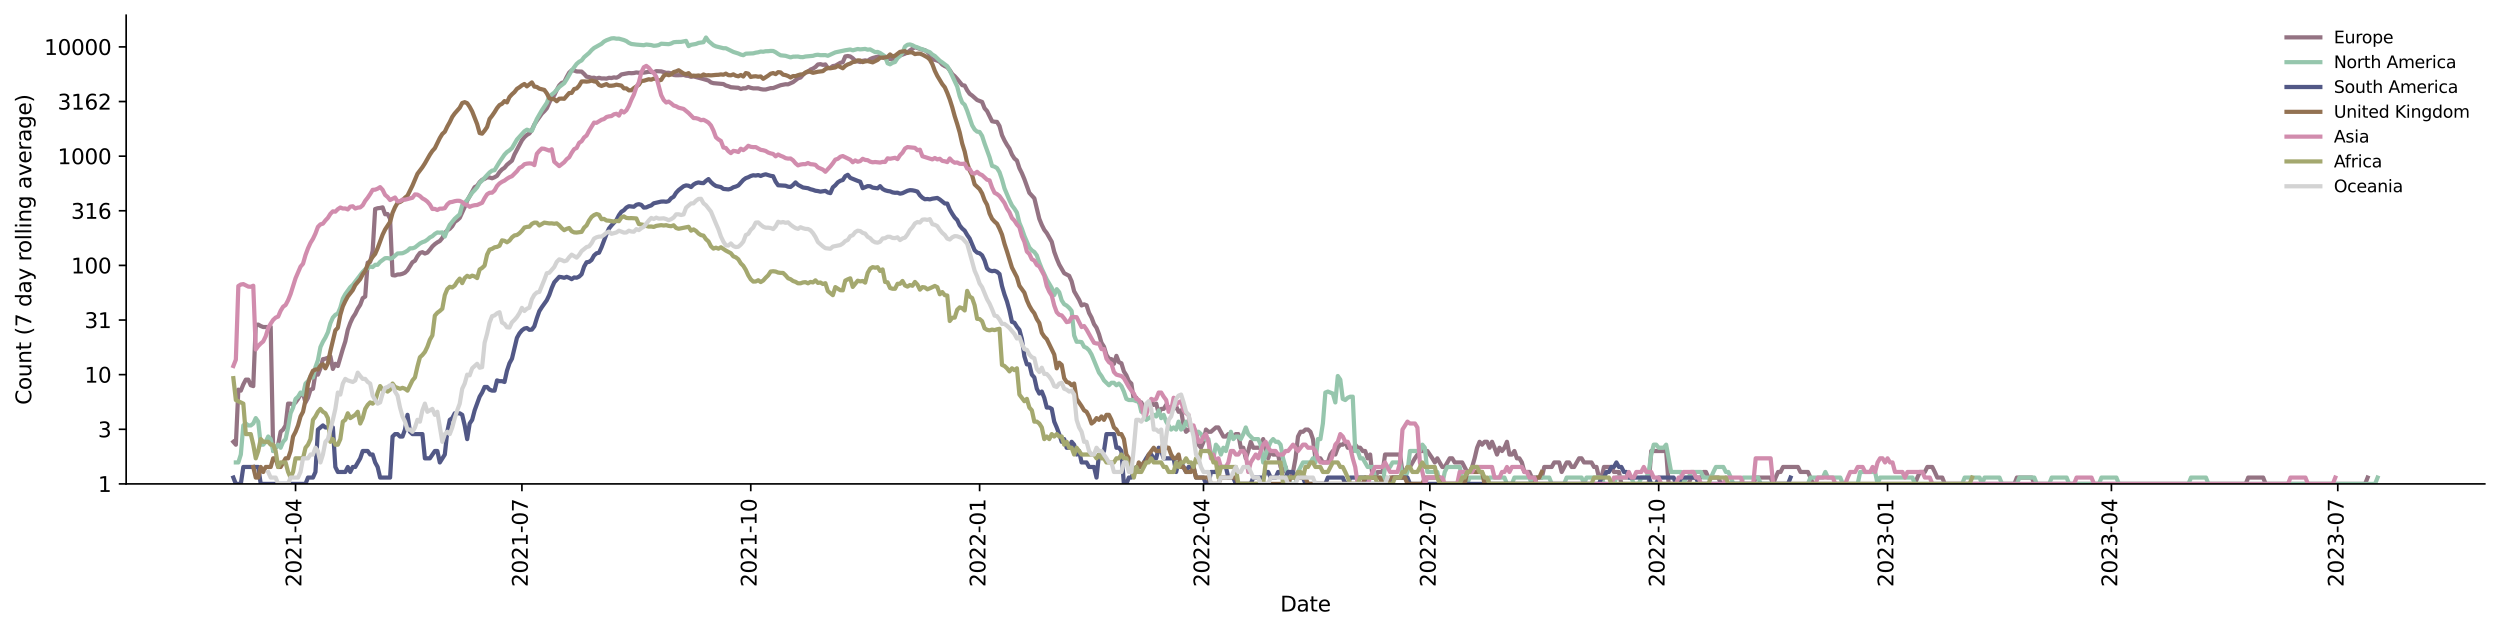 <?xml version="1.0" encoding="utf-8" standalone="no"?>
<!DOCTYPE svg PUBLIC "-//W3C//DTD SVG 1.1//EN"
  "http://www.w3.org/Graphics/SVG/1.1/DTD/svg11.dtd">
<svg xmlns:xlink="http://www.w3.org/1999/xlink" width="1182.891pt" height="298.621pt" viewBox="0 0 1182.891 298.621" xmlns="http://www.w3.org/2000/svg" version="1.1">
 <defs>
  <style type="text/css">*{stroke-linejoin: round; stroke-linecap: butt}</style>
 </defs>
 <g id="figure_1">
  <g id="patch_1">
   <path d="M 0 298.621 
L 1182.891 298.621 
L 1182.891 0 
L 0 0 
z
" style="fill: #ffffff"/>
  </g>
  <g id="axes_1">
   <g id="patch_2">
    <path d="M 59.691 228.96 
L 1175.691 228.96 
L 1175.691 7.2 
L 59.691 7.2 
z
" style="fill: #ffffff"/>
   </g>
   <g id="matplotlib.axis_1">
    <g id="xtick_1">
     <g id="line2d_1">
      <defs>
       <path id="m829cef9e88" d="M 0 0 
L 0 3.5 
" style="stroke: #000000; stroke-width: 0.8"/>
      </defs>
      <g>
       <use xlink:href="#m829cef9e88" x="139.842" y="228.96" style="stroke: #000000; stroke-width: 0.8"/>
      </g>
     </g>
     <g id="text_1">
      <!-- 2021-04 -->
      <g transform="translate(142.601 277.743)rotate(-90)scale(0.1 -0.1)">
       <defs>
        <path id="DejaVuSans-32" d="M 1228 531 
L 3431 531 
L 3431 0 
L 469 0 
L 469 531 
Q 828 903 1448 1529 
Q 2069 2156 2228 2338 
Q 2531 2678 2651 2914 
Q 2772 3150 2772 3378 
Q 2772 3750 2511 3984 
Q 2250 4219 1831 4219 
Q 1534 4219 1204 4116 
Q 875 4013 500 3803 
L 500 4441 
Q 881 4594 1212 4672 
Q 1544 4750 1819 4750 
Q 2544 4750 2975 4387 
Q 3406 4025 3406 3419 
Q 3406 3131 3298 2873 
Q 3191 2616 2906 2266 
Q 2828 2175 2409 1742 
Q 1991 1309 1228 531 
z
" transform="scale(0.016)"/>
        <path id="DejaVuSans-30" d="M 2034 4250 
Q 1547 4250 1301 3770 
Q 1056 3291 1056 2328 
Q 1056 1369 1301 889 
Q 1547 409 2034 409 
Q 2525 409 2770 889 
Q 3016 1369 3016 2328 
Q 3016 3291 2770 3770 
Q 2525 4250 2034 4250 
z
M 2034 4750 
Q 2819 4750 3233 4129 
Q 3647 3509 3647 2328 
Q 3647 1150 3233 529 
Q 2819 -91 2034 -91 
Q 1250 -91 836 529 
Q 422 1150 422 2328 
Q 422 3509 836 4129 
Q 1250 4750 2034 4750 
z
" transform="scale(0.016)"/>
        <path id="DejaVuSans-31" d="M 794 531 
L 1825 531 
L 1825 4091 
L 703 3866 
L 703 4441 
L 1819 4666 
L 2450 4666 
L 2450 531 
L 3481 531 
L 3481 0 
L 794 0 
L 794 531 
z
" transform="scale(0.016)"/>
        <path id="DejaVuSans-2d" d="M 313 2009 
L 1997 2009 
L 1997 1497 
L 313 1497 
L 313 2009 
z
" transform="scale(0.016)"/>
        <path id="DejaVuSans-34" d="M 2419 4116 
L 825 1625 
L 2419 1625 
L 2419 4116 
z
M 2253 4666 
L 3047 4666 
L 3047 1625 
L 3713 1625 
L 3713 1100 
L 3047 1100 
L 3047 0 
L 2419 0 
L 2419 1100 
L 313 1100 
L 313 1709 
L 2253 4666 
z
" transform="scale(0.016)"/>
       </defs>
       <use xlink:href="#DejaVuSans-32"/>
       <use xlink:href="#DejaVuSans-30" x="63.623"/>
       <use xlink:href="#DejaVuSans-32" x="127.246"/>
       <use xlink:href="#DejaVuSans-31" x="190.869"/>
       <use xlink:href="#DejaVuSans-2d" x="254.492"/>
       <use xlink:href="#DejaVuSans-30" x="290.576"/>
       <use xlink:href="#DejaVuSans-34" x="354.199"/>
      </g>
     </g>
    </g>
    <g id="xtick_2">
     <g id="line2d_2">
      <g>
       <use xlink:href="#m829cef9e88" x="246.946" y="228.96" style="stroke: #000000; stroke-width: 0.8"/>
      </g>
     </g>
     <g id="text_2">
      <!-- 2021-07 -->
      <g transform="translate(249.705 277.743)rotate(-90)scale(0.1 -0.1)">
       <defs>
        <path id="DejaVuSans-37" d="M 525 4666 
L 3525 4666 
L 3525 4397 
L 1831 0 
L 1172 0 
L 2766 4134 
L 525 4134 
L 525 4666 
z
" transform="scale(0.016)"/>
       </defs>
       <use xlink:href="#DejaVuSans-32"/>
       <use xlink:href="#DejaVuSans-30" x="63.623"/>
       <use xlink:href="#DejaVuSans-32" x="127.246"/>
       <use xlink:href="#DejaVuSans-31" x="190.869"/>
       <use xlink:href="#DejaVuSans-2d" x="254.492"/>
       <use xlink:href="#DejaVuSans-30" x="290.576"/>
       <use xlink:href="#DejaVuSans-37" x="354.199"/>
      </g>
     </g>
    </g>
    <g id="xtick_3">
     <g id="line2d_3">
      <g>
       <use xlink:href="#m829cef9e88" x="355.227" y="228.96" style="stroke: #000000; stroke-width: 0.8"/>
      </g>
     </g>
     <g id="text_3">
      <!-- 2021-10 -->
      <g transform="translate(357.986 277.743)rotate(-90)scale(0.1 -0.1)">
       <use xlink:href="#DejaVuSans-32"/>
       <use xlink:href="#DejaVuSans-30" x="63.623"/>
       <use xlink:href="#DejaVuSans-32" x="127.246"/>
       <use xlink:href="#DejaVuSans-31" x="190.869"/>
       <use xlink:href="#DejaVuSans-2d" x="254.492"/>
       <use xlink:href="#DejaVuSans-31" x="290.576"/>
       <use xlink:href="#DejaVuSans-30" x="354.199"/>
      </g>
     </g>
    </g>
    <g id="xtick_4">
     <g id="line2d_4">
      <g>
       <use xlink:href="#m829cef9e88" x="463.508" y="228.96" style="stroke: #000000; stroke-width: 0.8"/>
      </g>
     </g>
     <g id="text_4">
      <!-- 2022-01 -->
      <g transform="translate(466.267 277.743)rotate(-90)scale(0.1 -0.1)">
       <use xlink:href="#DejaVuSans-32"/>
       <use xlink:href="#DejaVuSans-30" x="63.623"/>
       <use xlink:href="#DejaVuSans-32" x="127.246"/>
       <use xlink:href="#DejaVuSans-32" x="190.869"/>
       <use xlink:href="#DejaVuSans-2d" x="254.492"/>
       <use xlink:href="#DejaVuSans-30" x="290.576"/>
       <use xlink:href="#DejaVuSans-31" x="354.199"/>
      </g>
     </g>
    </g>
    <g id="xtick_5">
     <g id="line2d_5">
      <g>
       <use xlink:href="#m829cef9e88" x="569.435" y="228.96" style="stroke: #000000; stroke-width: 0.8"/>
      </g>
     </g>
     <g id="text_5">
      <!-- 2022-04 -->
      <g transform="translate(572.194 277.743)rotate(-90)scale(0.1 -0.1)">
       <use xlink:href="#DejaVuSans-32"/>
       <use xlink:href="#DejaVuSans-30" x="63.623"/>
       <use xlink:href="#DejaVuSans-32" x="127.246"/>
       <use xlink:href="#DejaVuSans-32" x="190.869"/>
       <use xlink:href="#DejaVuSans-2d" x="254.492"/>
       <use xlink:href="#DejaVuSans-30" x="290.576"/>
       <use xlink:href="#DejaVuSans-34" x="354.199"/>
      </g>
     </g>
    </g>
    <g id="xtick_6">
     <g id="line2d_6">
      <g>
       <use xlink:href="#m829cef9e88" x="676.539" y="228.96" style="stroke: #000000; stroke-width: 0.8"/>
      </g>
     </g>
     <g id="text_6">
      <!-- 2022-07 -->
      <g transform="translate(679.298 277.743)rotate(-90)scale(0.1 -0.1)">
       <use xlink:href="#DejaVuSans-32"/>
       <use xlink:href="#DejaVuSans-30" x="63.623"/>
       <use xlink:href="#DejaVuSans-32" x="127.246"/>
       <use xlink:href="#DejaVuSans-32" x="190.869"/>
       <use xlink:href="#DejaVuSans-2d" x="254.492"/>
       <use xlink:href="#DejaVuSans-30" x="290.576"/>
       <use xlink:href="#DejaVuSans-37" x="354.199"/>
      </g>
     </g>
    </g>
    <g id="xtick_7">
     <g id="line2d_7">
      <g>
       <use xlink:href="#m829cef9e88" x="784.82" y="228.96" style="stroke: #000000; stroke-width: 0.8"/>
      </g>
     </g>
     <g id="text_7">
      <!-- 2022-10 -->
      <g transform="translate(787.579 277.743)rotate(-90)scale(0.1 -0.1)">
       <use xlink:href="#DejaVuSans-32"/>
       <use xlink:href="#DejaVuSans-30" x="63.623"/>
       <use xlink:href="#DejaVuSans-32" x="127.246"/>
       <use xlink:href="#DejaVuSans-32" x="190.869"/>
       <use xlink:href="#DejaVuSans-2d" x="254.492"/>
       <use xlink:href="#DejaVuSans-31" x="290.576"/>
       <use xlink:href="#DejaVuSans-30" x="354.199"/>
      </g>
     </g>
    </g>
    <g id="xtick_8">
     <g id="line2d_8">
      <g>
       <use xlink:href="#m829cef9e88" x="893.101" y="228.96" style="stroke: #000000; stroke-width: 0.8"/>
      </g>
     </g>
     <g id="text_8">
      <!-- 2023-01 -->
      <g transform="translate(895.86 277.743)rotate(-90)scale(0.1 -0.1)">
       <defs>
        <path id="DejaVuSans-33" d="M 2597 2516 
Q 3050 2419 3304 2112 
Q 3559 1806 3559 1356 
Q 3559 666 3084 287 
Q 2609 -91 1734 -91 
Q 1441 -91 1130 -33 
Q 819 25 488 141 
L 488 750 
Q 750 597 1062 519 
Q 1375 441 1716 441 
Q 2309 441 2620 675 
Q 2931 909 2931 1356 
Q 2931 1769 2642 2001 
Q 2353 2234 1838 2234 
L 1294 2234 
L 1294 2753 
L 1863 2753 
Q 2328 2753 2575 2939 
Q 2822 3125 2822 3475 
Q 2822 3834 2567 4026 
Q 2313 4219 1838 4219 
Q 1578 4219 1281 4162 
Q 984 4106 628 3988 
L 628 4550 
Q 988 4650 1302 4700 
Q 1616 4750 1894 4750 
Q 2613 4750 3031 4423 
Q 3450 4097 3450 3541 
Q 3450 3153 3228 2886 
Q 3006 2619 2597 2516 
z
" transform="scale(0.016)"/>
       </defs>
       <use xlink:href="#DejaVuSans-32"/>
       <use xlink:href="#DejaVuSans-30" x="63.623"/>
       <use xlink:href="#DejaVuSans-32" x="127.246"/>
       <use xlink:href="#DejaVuSans-33" x="190.869"/>
       <use xlink:href="#DejaVuSans-2d" x="254.492"/>
       <use xlink:href="#DejaVuSans-30" x="290.576"/>
       <use xlink:href="#DejaVuSans-31" x="354.199"/>
      </g>
     </g>
    </g>
    <g id="xtick_9">
     <g id="line2d_9">
      <g>
       <use xlink:href="#m829cef9e88" x="999.028" y="228.96" style="stroke: #000000; stroke-width: 0.8"/>
      </g>
     </g>
     <g id="text_9">
      <!-- 2023-04 -->
      <g transform="translate(1001.787 277.743)rotate(-90)scale(0.1 -0.1)">
       <use xlink:href="#DejaVuSans-32"/>
       <use xlink:href="#DejaVuSans-30" x="63.623"/>
       <use xlink:href="#DejaVuSans-32" x="127.246"/>
       <use xlink:href="#DejaVuSans-33" x="190.869"/>
       <use xlink:href="#DejaVuSans-2d" x="254.492"/>
       <use xlink:href="#DejaVuSans-30" x="290.576"/>
       <use xlink:href="#DejaVuSans-34" x="354.199"/>
      </g>
     </g>
    </g>
    <g id="xtick_10">
     <g id="line2d_10">
      <g>
       <use xlink:href="#m829cef9e88" x="1106.132" y="228.96" style="stroke: #000000; stroke-width: 0.8"/>
      </g>
     </g>
     <g id="text_10">
      <!-- 2023-07 -->
      <g transform="translate(1108.891 277.743)rotate(-90)scale(0.1 -0.1)">
       <use xlink:href="#DejaVuSans-32"/>
       <use xlink:href="#DejaVuSans-30" x="63.623"/>
       <use xlink:href="#DejaVuSans-32" x="127.246"/>
       <use xlink:href="#DejaVuSans-33" x="190.869"/>
       <use xlink:href="#DejaVuSans-2d" x="254.492"/>
       <use xlink:href="#DejaVuSans-30" x="290.576"/>
       <use xlink:href="#DejaVuSans-37" x="354.199"/>
      </g>
     </g>
    </g>
    <g id="text_11">
     <!-- Date -->
     <g transform="translate(605.74 289.341)scale(0.1 -0.1)">
      <defs>
       <path id="DejaVuSans-44" d="M 1259 4147 
L 1259 519 
L 2022 519 
Q 2988 519 3436 956 
Q 3884 1394 3884 2338 
Q 3884 3275 3436 3711 
Q 2988 4147 2022 4147 
L 1259 4147 
z
M 628 4666 
L 1925 4666 
Q 3281 4666 3915 4102 
Q 4550 3538 4550 2338 
Q 4550 1131 3912 565 
Q 3275 0 1925 0 
L 628 0 
L 628 4666 
z
" transform="scale(0.016)"/>
       <path id="DejaVuSans-61" d="M 2194 1759 
Q 1497 1759 1228 1600 
Q 959 1441 959 1056 
Q 959 750 1161 570 
Q 1363 391 1709 391 
Q 2188 391 2477 730 
Q 2766 1069 2766 1631 
L 2766 1759 
L 2194 1759 
z
M 3341 1997 
L 3341 0 
L 2766 0 
L 2766 531 
Q 2569 213 2275 61 
Q 1981 -91 1556 -91 
Q 1019 -91 701 211 
Q 384 513 384 1019 
Q 384 1609 779 1909 
Q 1175 2209 1959 2209 
L 2766 2209 
L 2766 2266 
Q 2766 2663 2505 2880 
Q 2244 3097 1772 3097 
Q 1472 3097 1187 3025 
Q 903 2953 641 2809 
L 641 3341 
Q 956 3463 1253 3523 
Q 1550 3584 1831 3584 
Q 2591 3584 2966 3190 
Q 3341 2797 3341 1997 
z
" transform="scale(0.016)"/>
       <path id="DejaVuSans-74" d="M 1172 4494 
L 1172 3500 
L 2356 3500 
L 2356 3053 
L 1172 3053 
L 1172 1153 
Q 1172 725 1289 603 
Q 1406 481 1766 481 
L 2356 481 
L 2356 0 
L 1766 0 
Q 1100 0 847 248 
Q 594 497 594 1153 
L 594 3053 
L 172 3053 
L 172 3500 
L 594 3500 
L 594 4494 
L 1172 4494 
z
" transform="scale(0.016)"/>
       <path id="DejaVuSans-65" d="M 3597 1894 
L 3597 1613 
L 953 1613 
Q 991 1019 1311 708 
Q 1631 397 2203 397 
Q 2534 397 2845 478 
Q 3156 559 3463 722 
L 3463 178 
Q 3153 47 2828 -22 
Q 2503 -91 2169 -91 
Q 1331 -91 842 396 
Q 353 884 353 1716 
Q 353 2575 817 3079 
Q 1281 3584 2069 3584 
Q 2775 3584 3186 3129 
Q 3597 2675 3597 1894 
z
M 3022 2063 
Q 3016 2534 2758 2815 
Q 2500 3097 2075 3097 
Q 1594 3097 1305 2825 
Q 1016 2553 972 2059 
L 3022 2063 
z
" transform="scale(0.016)"/>
      </defs>
      <use xlink:href="#DejaVuSans-44"/>
      <use xlink:href="#DejaVuSans-61" x="77.002"/>
      <use xlink:href="#DejaVuSans-74" x="138.281"/>
      <use xlink:href="#DejaVuSans-65" x="177.49"/>
     </g>
    </g>
   </g>
   <g id="matplotlib.axis_2">
    <g id="ytick_1">
     <g id="line2d_11">
      <defs>
       <path id="mef0300702e" d="M 0 0 
L -3.5 0 
" style="stroke: #000000; stroke-width: 0.8"/>
      </defs>
      <g>
       <use xlink:href="#mef0300702e" x="59.691" y="228.96" style="stroke: #000000; stroke-width: 0.8"/>
      </g>
     </g>
     <g id="text_12">
      <!-- 1 -->
      <g transform="translate(46.328 232.759)scale(0.1 -0.1)">
       <use xlink:href="#DejaVuSans-31"/>
      </g>
     </g>
    </g>
    <g id="ytick_2">
     <g id="line2d_12">
      <g>
       <use xlink:href="#mef0300702e" x="59.691" y="203.115" style="stroke: #000000; stroke-width: 0.8"/>
      </g>
     </g>
     <g id="text_13">
      <!-- 3 -->
      <g transform="translate(46.328 206.914)scale(0.1 -0.1)">
       <use xlink:href="#DejaVuSans-33"/>
      </g>
     </g>
    </g>
    <g id="ytick_3">
     <g id="line2d_13">
      <g>
       <use xlink:href="#mef0300702e" x="59.691" y="177.27" style="stroke: #000000; stroke-width: 0.8"/>
      </g>
     </g>
     <g id="text_14">
      <!-- 10 -->
      <g transform="translate(39.966 181.069)scale(0.1 -0.1)">
       <use xlink:href="#DejaVuSans-31"/>
       <use xlink:href="#DejaVuSans-30" x="63.623"/>
      </g>
     </g>
    </g>
    <g id="ytick_4">
     <g id="line2d_14">
      <g>
       <use xlink:href="#mef0300702e" x="59.691" y="151.424" style="stroke: #000000; stroke-width: 0.8"/>
      </g>
     </g>
     <g id="text_15">
      <!-- 31 -->
      <g transform="translate(39.966 155.224)scale(0.1 -0.1)">
       <use xlink:href="#DejaVuSans-33"/>
       <use xlink:href="#DejaVuSans-31" x="63.623"/>
      </g>
     </g>
    </g>
    <g id="ytick_5">
     <g id="line2d_15">
      <g>
       <use xlink:href="#mef0300702e" x="59.691" y="125.579" style="stroke: #000000; stroke-width: 0.8"/>
      </g>
     </g>
     <g id="text_16">
      <!-- 100 -->
      <g transform="translate(33.603 129.378)scale(0.1 -0.1)">
       <use xlink:href="#DejaVuSans-31"/>
       <use xlink:href="#DejaVuSans-30" x="63.623"/>
       <use xlink:href="#DejaVuSans-30" x="127.246"/>
      </g>
     </g>
    </g>
    <g id="ytick_6">
     <g id="line2d_16">
      <g>
       <use xlink:href="#mef0300702e" x="59.691" y="99.734" style="stroke: #000000; stroke-width: 0.8"/>
      </g>
     </g>
     <g id="text_17">
      <!-- 316 -->
      <g transform="translate(33.603 103.533)scale(0.1 -0.1)">
       <defs>
        <path id="DejaVuSans-36" d="M 2113 2584 
Q 1688 2584 1439 2293 
Q 1191 2003 1191 1497 
Q 1191 994 1439 701 
Q 1688 409 2113 409 
Q 2538 409 2786 701 
Q 3034 994 3034 1497 
Q 3034 2003 2786 2293 
Q 2538 2584 2113 2584 
z
M 3366 4563 
L 3366 3988 
Q 3128 4100 2886 4159 
Q 2644 4219 2406 4219 
Q 1781 4219 1451 3797 
Q 1122 3375 1075 2522 
Q 1259 2794 1537 2939 
Q 1816 3084 2150 3084 
Q 2853 3084 3261 2657 
Q 3669 2231 3669 1497 
Q 3669 778 3244 343 
Q 2819 -91 2113 -91 
Q 1303 -91 875 529 
Q 447 1150 447 2328 
Q 447 3434 972 4092 
Q 1497 4750 2381 4750 
Q 2619 4750 2861 4703 
Q 3103 4656 3366 4563 
z
" transform="scale(0.016)"/>
       </defs>
       <use xlink:href="#DejaVuSans-33"/>
       <use xlink:href="#DejaVuSans-31" x="63.623"/>
       <use xlink:href="#DejaVuSans-36" x="127.246"/>
      </g>
     </g>
    </g>
    <g id="ytick_7">
     <g id="line2d_17">
      <g>
       <use xlink:href="#mef0300702e" x="59.691" y="73.889" style="stroke: #000000; stroke-width: 0.8"/>
      </g>
     </g>
     <g id="text_18">
      <!-- 1000 -->
      <g transform="translate(27.241 77.688)scale(0.1 -0.1)">
       <use xlink:href="#DejaVuSans-31"/>
       <use xlink:href="#DejaVuSans-30" x="63.623"/>
       <use xlink:href="#DejaVuSans-30" x="127.246"/>
       <use xlink:href="#DejaVuSans-30" x="190.869"/>
      </g>
     </g>
    </g>
    <g id="ytick_8">
     <g id="line2d_18">
      <g>
       <use xlink:href="#mef0300702e" x="59.691" y="48.043" style="stroke: #000000; stroke-width: 0.8"/>
      </g>
     </g>
     <g id="text_19">
      <!-- 3162 -->
      <g transform="translate(27.241 51.843)scale(0.1 -0.1)">
       <use xlink:href="#DejaVuSans-33"/>
       <use xlink:href="#DejaVuSans-31" x="63.623"/>
       <use xlink:href="#DejaVuSans-36" x="127.246"/>
       <use xlink:href="#DejaVuSans-32" x="190.869"/>
      </g>
     </g>
    </g>
    <g id="ytick_9">
     <g id="line2d_19">
      <g>
       <use xlink:href="#mef0300702e" x="59.691" y="22.198" style="stroke: #000000; stroke-width: 0.8"/>
      </g>
     </g>
     <g id="text_20">
      <!-- 10000 -->
      <g transform="translate(20.878 25.997)scale(0.1 -0.1)">
       <use xlink:href="#DejaVuSans-31"/>
       <use xlink:href="#DejaVuSans-30" x="63.623"/>
       <use xlink:href="#DejaVuSans-30" x="127.246"/>
       <use xlink:href="#DejaVuSans-30" x="190.869"/>
       <use xlink:href="#DejaVuSans-30" x="254.492"/>
      </g>
     </g>
    </g>
    <g id="text_21">
     <!-- Count (7 day rolling average) -->
     <g transform="translate(14.798 191.548)rotate(-90)scale(0.1 -0.1)">
      <defs>
       <path id="DejaVuSans-43" d="M 4122 4306 
L 4122 3641 
Q 3803 3938 3442 4084 
Q 3081 4231 2675 4231 
Q 1875 4231 1450 3742 
Q 1025 3253 1025 2328 
Q 1025 1406 1450 917 
Q 1875 428 2675 428 
Q 3081 428 3442 575 
Q 3803 722 4122 1019 
L 4122 359 
Q 3791 134 3420 21 
Q 3050 -91 2638 -91 
Q 1578 -91 968 557 
Q 359 1206 359 2328 
Q 359 3453 968 4101 
Q 1578 4750 2638 4750 
Q 3056 4750 3426 4639 
Q 3797 4528 4122 4306 
z
" transform="scale(0.016)"/>
       <path id="DejaVuSans-6f" d="M 1959 3097 
Q 1497 3097 1228 2736 
Q 959 2375 959 1747 
Q 959 1119 1226 758 
Q 1494 397 1959 397 
Q 2419 397 2687 759 
Q 2956 1122 2956 1747 
Q 2956 2369 2687 2733 
Q 2419 3097 1959 3097 
z
M 1959 3584 
Q 2709 3584 3137 3096 
Q 3566 2609 3566 1747 
Q 3566 888 3137 398 
Q 2709 -91 1959 -91 
Q 1206 -91 779 398 
Q 353 888 353 1747 
Q 353 2609 779 3096 
Q 1206 3584 1959 3584 
z
" transform="scale(0.016)"/>
       <path id="DejaVuSans-75" d="M 544 1381 
L 544 3500 
L 1119 3500 
L 1119 1403 
Q 1119 906 1312 657 
Q 1506 409 1894 409 
Q 2359 409 2629 706 
Q 2900 1003 2900 1516 
L 2900 3500 
L 3475 3500 
L 3475 0 
L 2900 0 
L 2900 538 
Q 2691 219 2414 64 
Q 2138 -91 1772 -91 
Q 1169 -91 856 284 
Q 544 659 544 1381 
z
M 1991 3584 
L 1991 3584 
z
" transform="scale(0.016)"/>
       <path id="DejaVuSans-6e" d="M 3513 2113 
L 3513 0 
L 2938 0 
L 2938 2094 
Q 2938 2591 2744 2837 
Q 2550 3084 2163 3084 
Q 1697 3084 1428 2787 
Q 1159 2491 1159 1978 
L 1159 0 
L 581 0 
L 581 3500 
L 1159 3500 
L 1159 2956 
Q 1366 3272 1645 3428 
Q 1925 3584 2291 3584 
Q 2894 3584 3203 3211 
Q 3513 2838 3513 2113 
z
" transform="scale(0.016)"/>
       <path id="DejaVuSans-20" transform="scale(0.016)"/>
       <path id="DejaVuSans-28" d="M 1984 4856 
Q 1566 4138 1362 3434 
Q 1159 2731 1159 2009 
Q 1159 1288 1364 580 
Q 1569 -128 1984 -844 
L 1484 -844 
Q 1016 -109 783 600 
Q 550 1309 550 2009 
Q 550 2706 781 3412 
Q 1013 4119 1484 4856 
L 1984 4856 
z
" transform="scale(0.016)"/>
       <path id="DejaVuSans-64" d="M 2906 2969 
L 2906 4863 
L 3481 4863 
L 3481 0 
L 2906 0 
L 2906 525 
Q 2725 213 2448 61 
Q 2172 -91 1784 -91 
Q 1150 -91 751 415 
Q 353 922 353 1747 
Q 353 2572 751 3078 
Q 1150 3584 1784 3584 
Q 2172 3584 2448 3432 
Q 2725 3281 2906 2969 
z
M 947 1747 
Q 947 1113 1208 752 
Q 1469 391 1925 391 
Q 2381 391 2643 752 
Q 2906 1113 2906 1747 
Q 2906 2381 2643 2742 
Q 2381 3103 1925 3103 
Q 1469 3103 1208 2742 
Q 947 2381 947 1747 
z
" transform="scale(0.016)"/>
       <path id="DejaVuSans-79" d="M 2059 -325 
Q 1816 -950 1584 -1140 
Q 1353 -1331 966 -1331 
L 506 -1331 
L 506 -850 
L 844 -850 
Q 1081 -850 1212 -737 
Q 1344 -625 1503 -206 
L 1606 56 
L 191 3500 
L 800 3500 
L 1894 763 
L 2988 3500 
L 3597 3500 
L 2059 -325 
z
" transform="scale(0.016)"/>
       <path id="DejaVuSans-72" d="M 2631 2963 
Q 2534 3019 2420 3045 
Q 2306 3072 2169 3072 
Q 1681 3072 1420 2755 
Q 1159 2438 1159 1844 
L 1159 0 
L 581 0 
L 581 3500 
L 1159 3500 
L 1159 2956 
Q 1341 3275 1631 3429 
Q 1922 3584 2338 3584 
Q 2397 3584 2469 3576 
Q 2541 3569 2628 3553 
L 2631 2963 
z
" transform="scale(0.016)"/>
       <path id="DejaVuSans-6c" d="M 603 4863 
L 1178 4863 
L 1178 0 
L 603 0 
L 603 4863 
z
" transform="scale(0.016)"/>
       <path id="DejaVuSans-69" d="M 603 3500 
L 1178 3500 
L 1178 0 
L 603 0 
L 603 3500 
z
M 603 4863 
L 1178 4863 
L 1178 4134 
L 603 4134 
L 603 4863 
z
" transform="scale(0.016)"/>
       <path id="DejaVuSans-67" d="M 2906 1791 
Q 2906 2416 2648 2759 
Q 2391 3103 1925 3103 
Q 1463 3103 1205 2759 
Q 947 2416 947 1791 
Q 947 1169 1205 825 
Q 1463 481 1925 481 
Q 2391 481 2648 825 
Q 2906 1169 2906 1791 
z
M 3481 434 
Q 3481 -459 3084 -895 
Q 2688 -1331 1869 -1331 
Q 1566 -1331 1297 -1286 
Q 1028 -1241 775 -1147 
L 775 -588 
Q 1028 -725 1275 -790 
Q 1522 -856 1778 -856 
Q 2344 -856 2625 -561 
Q 2906 -266 2906 331 
L 2906 616 
Q 2728 306 2450 153 
Q 2172 0 1784 0 
Q 1141 0 747 490 
Q 353 981 353 1791 
Q 353 2603 747 3093 
Q 1141 3584 1784 3584 
Q 2172 3584 2450 3431 
Q 2728 3278 2906 2969 
L 2906 3500 
L 3481 3500 
L 3481 434 
z
" transform="scale(0.016)"/>
       <path id="DejaVuSans-76" d="M 191 3500 
L 800 3500 
L 1894 563 
L 2988 3500 
L 3597 3500 
L 2284 0 
L 1503 0 
L 191 3500 
z
" transform="scale(0.016)"/>
       <path id="DejaVuSans-29" d="M 513 4856 
L 1013 4856 
Q 1481 4119 1714 3412 
Q 1947 2706 1947 2009 
Q 1947 1309 1714 600 
Q 1481 -109 1013 -844 
L 513 -844 
Q 928 -128 1133 580 
Q 1338 1288 1338 2009 
Q 1338 2731 1133 3434 
Q 928 4138 513 4856 
z
" transform="scale(0.016)"/>
      </defs>
      <use xlink:href="#DejaVuSans-43"/>
      <use xlink:href="#DejaVuSans-6f" x="69.824"/>
      <use xlink:href="#DejaVuSans-75" x="131.006"/>
      <use xlink:href="#DejaVuSans-6e" x="194.385"/>
      <use xlink:href="#DejaVuSans-74" x="257.764"/>
      <use xlink:href="#DejaVuSans-20" x="296.973"/>
      <use xlink:href="#DejaVuSans-28" x="328.76"/>
      <use xlink:href="#DejaVuSans-37" x="367.773"/>
      <use xlink:href="#DejaVuSans-20" x="431.396"/>
      <use xlink:href="#DejaVuSans-64" x="463.184"/>
      <use xlink:href="#DejaVuSans-61" x="526.66"/>
      <use xlink:href="#DejaVuSans-79" x="587.939"/>
      <use xlink:href="#DejaVuSans-20" x="647.119"/>
      <use xlink:href="#DejaVuSans-72" x="678.906"/>
      <use xlink:href="#DejaVuSans-6f" x="717.77"/>
      <use xlink:href="#DejaVuSans-6c" x="778.951"/>
      <use xlink:href="#DejaVuSans-6c" x="806.734"/>
      <use xlink:href="#DejaVuSans-69" x="834.518"/>
      <use xlink:href="#DejaVuSans-6e" x="862.301"/>
      <use xlink:href="#DejaVuSans-67" x="925.68"/>
      <use xlink:href="#DejaVuSans-20" x="989.156"/>
      <use xlink:href="#DejaVuSans-61" x="1020.943"/>
      <use xlink:href="#DejaVuSans-76" x="1082.223"/>
      <use xlink:href="#DejaVuSans-65" x="1141.402"/>
      <use xlink:href="#DejaVuSans-72" x="1202.926"/>
      <use xlink:href="#DejaVuSans-61" x="1244.039"/>
      <use xlink:href="#DejaVuSans-67" x="1305.318"/>
      <use xlink:href="#DejaVuSans-65" x="1368.795"/>
      <use xlink:href="#DejaVuSans-29" x="1430.318"/>
     </g>
    </g>
   </g>
   <g id="line2d_20">
    <path d="M 110.418 209.041 
L 111.595 210.402 
L 112.772 184.378 
L 113.949 184.823 
L 115.126 181.882 
L 116.303 179.635 
L 117.48 179.635 
L 118.657 182.279 
L 119.834 182.683 
L 121.011 153.702 
L 122.188 153.59 
L 123.365 154.271 
L 124.541 154.736 
L 126.895 154.736 
L 128.072 154.619 
L 129.249 213.4 
L 131.603 210.402 
L 132.78 204.297 
L 133.957 203.253 
L 135.134 201.3 
L 136.311 190.984 
L 137.488 190.984 
L 138.665 191.582 
L 139.842 190.401 
L 141.019 188.737 
L 142.196 186.695 
L 143.373 186.212 
L 144.55 190.401 
L 145.727 188.209 
L 146.904 184.378 
L 148.081 183.943 
L 149.258 176.637 
L 150.435 177.27 
L 151.612 174.272 
L 152.789 169.946 
L 153.966 169.716 
L 155.143 169.263 
L 156.32 168.599 
L 157.497 174.554 
L 158.674 172.132 
L 159.851 173.177 
L 162.204 165.17 
L 163.381 161.549 
L 164.558 156.067 
L 165.735 152.822 
L 166.912 150.274 
L 168.089 148.514 
L 169.266 146.069 
L 170.443 144.229 
L 171.62 141.075 
L 172.797 140.321 
L 173.974 124.271 
L 175.151 123.911 
L 176.328 118.653 
L 177.505 98.904 
L 178.682 98.535 
L 179.859 98.401 
L 181.036 98.116 
L 182.213 101.359 
L 183.39 101.283 
L 184.567 103.461 
L 185.744 130.191 
L 186.921 130.349 
L 188.098 129.878 
L 189.275 129.839 
L 190.452 129.531 
L 191.629 129.002 
L 192.806 127.838 
L 195.16 124.06 
L 196.336 123.381 
L 197.513 121.247 
L 198.69 119.689 
L 199.867 119.322 
L 201.044 119.962 
L 202.221 119.517 
L 203.398 118.164 
L 204.575 116.606 
L 205.752 115.514 
L 206.929 114.67 
L 208.106 114.028 
L 209.283 112.617 
L 210.46 110.18 
L 211.637 109.031 
L 212.814 108.247 
L 213.991 107.007 
L 215.168 104.971 
L 216.345 104.166 
L 217.522 103.092 
L 219.876 97.928 
L 221.053 94.904 
L 224.584 88.538 
L 225.761 87.936 
L 226.938 86.2 
L 228.115 85.064 
L 229.292 84.63 
L 230.469 83.937 
L 231.645 83.988 
L 232.822 84.348 
L 233.999 83.877 
L 235.176 83.183 
L 236.353 81.424 
L 237.53 80.176 
L 238.707 79.384 
L 239.884 77.964 
L 242.238 76.006 
L 243.415 73.107 
L 246.946 66.406 
L 248.123 64.906 
L 249.3 63.855 
L 250.477 63.158 
L 251.654 61.508 
L 252.831 58.91 
L 254.008 57.099 
L 256.362 53.767 
L 257.539 52.614 
L 258.716 51.23 
L 261.07 46.005 
L 262.247 45.091 
L 263.424 42.561 
L 264.601 40.427 
L 265.778 39.219 
L 266.954 38.886 
L 268.131 36.48 
L 269.308 34.364 
L 270.485 33.261 
L 271.662 33.37 
L 272.839 33.802 
L 275.193 33.875 
L 276.37 34.975 
L 277.547 36.286 
L 278.724 36.464 
L 279.901 36.886 
L 281.078 36.762 
L 282.255 37.16 
L 283.432 36.777 
L 284.609 37.132 
L 285.786 37.1 
L 286.963 37.202 
L 288.14 36.809 
L 289.317 36.923 
L 290.494 36.607 
L 291.671 36.775 
L 292.848 36.199 
L 294.025 35.225 
L 297.556 34.553 
L 298.733 34.637 
L 299.91 34.553 
L 301.087 34.285 
L 302.264 34.431 
L 303.44 34.281 
L 304.617 34.371 
L 306.971 33.963 
L 309.325 34.203 
L 310.502 33.661 
L 312.856 33.774 
L 315.21 34.47 
L 316.387 34.426 
L 317.564 34.713 
L 318.741 35.478 
L 319.918 35.607 
L 322.272 35.549 
L 323.449 35.441 
L 324.626 35.802 
L 325.803 35.912 
L 326.98 36.35 
L 328.157 36.155 
L 332.865 37.406 
L 335.219 38.112 
L 336.396 39.004 
L 337.573 39.344 
L 342.28 39.775 
L 343.457 40.47 
L 344.634 40.802 
L 345.811 41.26 
L 348.165 41.47 
L 349.342 41.538 
L 350.519 42.111 
L 351.696 41.773 
L 352.873 41.776 
L 354.05 41.164 
L 355.227 41.554 
L 356.404 41.804 
L 358.758 41.824 
L 359.935 42.164 
L 361.112 42.349 
L 362.289 42.35 
L 364.643 41.698 
L 365.82 41.673 
L 369.351 40.321 
L 371.705 39.858 
L 372.882 39.907 
L 375.235 38.855 
L 377.589 37.058 
L 378.766 36.699 
L 379.943 35.384 
L 381.12 34.389 
L 382.297 34.073 
L 383.474 32.924 
L 384.651 32.455 
L 385.828 31.698 
L 387.005 30.519 
L 388.182 30.348 
L 389.359 30.692 
L 390.536 30.493 
L 391.713 32.244 
L 392.89 32.126 
L 394.067 31.264 
L 395.244 31.091 
L 397.598 29.727 
L 398.775 29.425 
L 399.952 26.7 
L 401.129 26.493 
L 402.306 26.726 
L 403.483 27.55 
L 404.66 28.707 
L 407.014 29.352 
L 408.191 28.778 
L 409.367 28.565 
L 410.544 28.8 
L 411.721 27.956 
L 412.898 27.448 
L 416.429 26.512 
L 417.606 27.204 
L 419.96 27.919 
L 421.137 27.933 
L 422.314 28.075 
L 423.491 28.015 
L 424.668 26.925 
L 425.845 26.242 
L 428.199 25.405 
L 429.376 24.793 
L 430.553 23.846 
L 432.907 22.295 
L 435.261 23.124 
L 436.438 23.496 
L 437.615 23.743 
L 438.792 24.568 
L 439.969 25.694 
L 441.146 28.178 
L 442.323 28.293 
L 443.5 28.685 
L 444.676 29.245 
L 445.853 30.559 
L 447.03 31.276 
L 448.207 31.8 
L 449.384 33.214 
L 450.561 35.066 
L 451.738 36.074 
L 452.915 37.374 
L 455.269 40.28 
L 456.446 40.495 
L 457.623 42.737 
L 458.8 44.379 
L 459.977 45.223 
L 462.331 47.312 
L 464.685 48.233 
L 465.862 51.238 
L 467.039 52.553 
L 469.393 57.363 
L 470.57 57.607 
L 471.747 57.682 
L 472.924 59.647 
L 474.101 63.972 
L 475.278 66.471 
L 476.455 68.533 
L 477.632 70.287 
L 478.809 73.138 
L 479.985 75.01 
L 481.162 75.964 
L 482.339 79.582 
L 483.516 81.946 
L 484.693 84.781 
L 487.047 91.265 
L 489.401 93.826 
L 491.755 103.533 
L 492.932 106.412 
L 494.109 108.771 
L 495.286 110.277 
L 497.64 114.415 
L 498.817 119.153 
L 499.994 122.358 
L 501.171 125.166 
L 503.525 129.265 
L 505.879 130.508 
L 507.056 133.133 
L 508.233 137.808 
L 510.587 141.856 
L 511.764 144.525 
L 512.941 144.009 
L 514.118 144.451 
L 515.295 148.073 
L 516.471 150.274 
L 517.648 153.368 
L 518.825 155.091 
L 520.002 158.157 
L 521.179 162.195 
L 522.356 164.074 
L 523.533 167.955 
L 524.71 169.716 
L 525.887 169.946 
L 527.064 172.132 
L 528.241 168.382 
L 529.418 171.38 
L 530.595 171.879 
L 531.772 175.721 
L 532.949 177.593 
L 534.126 180.359 
L 535.303 181.491 
L 536.48 189.278 
L 537.657 188.209 
L 538.834 190.401 
L 540.011 190.401 
L 541.188 192.83 
L 542.365 192.198 
L 543.542 190.401 
L 544.719 190.401 
L 545.896 191.582 
L 547.073 190.984 
L 548.25 195.554 
L 549.427 193.481 
L 550.604 193.481 
L 551.78 191.582 
L 552.957 192.83 
L 554.134 192.83 
L 555.311 193.481 
L 556.488 192.198 
L 557.665 194.842 
L 558.842 194.151 
L 560.019 201.3 
L 561.196 204.297 
L 563.55 202.255 
L 565.904 204.297 
L 567.081 210.402 
L 568.258 211.851 
L 569.435 209.041 
L 570.612 203.253 
L 571.789 204.297 
L 572.966 204.297 
L 575.32 202.255 
L 576.497 202.255 
L 578.851 206.544 
L 580.028 206.544 
L 581.205 205.393 
L 582.382 205.393 
L 583.559 206.544 
L 584.736 205.393 
L 585.913 205.393 
L 587.089 211.851 
L 588.266 211.851 
L 589.443 216.86 
L 590.62 213.4 
L 591.797 209.041 
L 592.974 211.851 
L 596.505 211.851 
L 597.682 207.758 
L 598.859 211.851 
L 600.036 216.86 
L 601.213 213.4 
L 602.39 215.063 
L 604.744 215.063 
L 605.921 220.953 
L 607.098 223.318 
L 608.275 220.953 
L 609.452 225.962 
L 610.629 225.962 
L 611.806 223.318 
L 612.983 216.86 
L 614.16 206.544 
L 615.337 204.297 
L 616.514 204.297 
L 617.691 203.253 
L 618.868 203.253 
L 620.045 204.297 
L 621.222 207.758 
L 622.398 216.86 
L 624.752 216.86 
L 625.929 218.813 
L 628.283 218.813 
L 629.46 215.063 
L 630.637 213.4 
L 631.814 215.063 
L 632.991 211.851 
L 634.168 210.402 
L 635.345 210.402 
L 636.522 209.041 
L 637.699 211.851 
L 638.876 211.851 
L 640.053 213.4 
L 641.23 210.402 
L 642.407 211.851 
L 643.584 211.851 
L 644.761 213.4 
L 645.938 213.4 
L 647.115 216.86 
L 648.292 215.063 
L 649.469 225.962 
L 650.646 225.962 
L 651.823 223.318 
L 654.177 223.318 
L 655.354 215.063 
L 662.415 215.063 
L 663.592 223.318 
L 664.769 223.318 
L 665.946 220.953 
L 667.123 220.953 
L 669.477 216.86 
L 671.831 213.4 
L 675.362 213.4 
L 677.716 216.86 
L 678.893 218.813 
L 680.07 216.86 
L 682.424 220.953 
L 683.601 220.953 
L 685.955 216.86 
L 687.132 216.86 
L 688.309 218.813 
L 691.84 218.813 
L 694.193 223.318 
L 695.37 223.318 
L 696.547 220.953 
L 697.724 216.86 
L 698.901 211.851 
L 700.078 209.041 
L 701.255 210.402 
L 702.432 209.041 
L 703.609 209.041 
L 704.786 211.851 
L 705.963 209.041 
L 707.14 211.851 
L 708.317 215.063 
L 709.494 211.851 
L 710.671 213.4 
L 711.848 211.851 
L 713.025 209.041 
L 714.202 215.063 
L 715.379 215.063 
L 716.556 213.4 
L 717.733 216.86 
L 718.91 216.86 
L 720.087 218.813 
L 721.264 223.318 
L 723.618 223.318 
L 724.795 225.962 
L 729.502 225.962 
L 730.679 220.953 
L 734.21 220.953 
L 735.387 218.813 
L 737.741 218.813 
L 738.918 223.318 
L 741.272 218.813 
L 742.449 218.813 
L 743.626 220.953 
L 744.803 220.953 
L 747.157 216.86 
L 748.334 216.86 
L 749.511 218.813 
L 753.042 218.813 
L 754.219 220.953 
L 755.396 220.953 
L 756.573 225.962 
L 757.75 225.962 
L 758.927 220.953 
L 762.458 220.953 
L 763.635 223.318 
L 765.988 223.318 
L 767.165 228.96 
L 780.112 228.96 
L 781.289 213.4 
L 788.351 213.4 
L 789.528 228.96 
L 798.944 228.96 
L 800.12 225.962 
L 804.828 225.962 
L 806.005 223.318 
L 807.182 223.318 
L 808.359 225.962 
L 813.067 225.962 
L 814.244 228.96 
L 829.545 228.96 
L 830.722 225.962 
L 837.783 225.962 
L 838.96 228.96 
L 840.137 225.962 
L 841.314 223.318 
L 842.491 223.318 
L 843.668 220.953 
L 850.73 220.953 
L 851.907 223.318 
L 855.438 223.318 
L 856.615 225.962 
L 857.792 228.96 
L 906.048 228.96 
L 907.224 225.962 
L 908.401 223.318 
L 910.755 223.318 
L 911.932 220.953 
L 914.286 220.953 
L 915.463 223.318 
L 916.64 225.962 
L 918.994 225.962 
L 920.171 228.96 
L 953.126 228.96 
L 954.303 225.962 
L 961.365 225.962 
L 962.542 228.96 
L 1062.584 228.96 
L 1063.761 225.962 
L 1070.823 225.962 
L 1072 228.96 
L 1119.079 228.96 
L 1120.255 225.962 
L 1120.255 225.962 
" clip-path="url(#p5429929ac2)" style="fill: none; stroke: #947383; stroke-width: 2; stroke-linecap: square"/>
   </g>
   <g id="line2d_21">
    <path d="M 111.595 218.813 
L 112.772 218.813 
L 113.949 215.063 
L 115.126 201.3 
L 116.303 200.383 
L 117.48 201.3 
L 118.657 201.3 
L 119.834 200.383 
L 121.011 197.839 
L 122.188 199.503 
L 123.365 210.402 
L 124.541 210.402 
L 125.718 209.041 
L 126.895 206.544 
L 128.072 207.758 
L 129.249 213.4 
L 131.603 210.402 
L 132.78 211.851 
L 133.957 209.041 
L 135.134 207.758 
L 136.311 202.255 
L 137.488 195.554 
L 138.665 192.83 
L 139.842 188.737 
L 141.019 187.693 
L 142.196 185.739 
L 143.373 186.695 
L 144.55 181.491 
L 145.727 180.359 
L 146.904 178.253 
L 148.081 178.59 
L 149.258 173.718 
L 150.435 170.414 
L 151.612 164.253 
L 152.789 161.709 
L 153.966 159.716 
L 155.143 157.219 
L 156.32 152.93 
L 157.497 150.274 
L 158.674 148.964 
L 159.851 148.337 
L 161.027 145.594 
L 162.204 141.333 
L 163.381 139.175 
L 165.735 135.9 
L 166.912 134.81 
L 171.62 128.632 
L 172.797 127.416 
L 173.974 126.9 
L 175.151 126.098 
L 176.328 126.362 
L 177.505 125.292 
L 178.682 125.292 
L 179.859 123.911 
L 182.213 122.164 
L 183.39 122.109 
L 184.567 122.386 
L 185.744 122.027 
L 188.098 119.937 
L 190.452 119.813 
L 191.629 119.298 
L 192.806 118.606 
L 193.983 117.505 
L 195.16 117.483 
L 196.336 117.084 
L 198.69 115.209 
L 199.867 114.591 
L 201.044 114.182 
L 202.221 113.405 
L 203.398 112.348 
L 204.575 111.752 
L 205.752 110.686 
L 206.929 109.987 
L 208.106 110.099 
L 209.283 109.939 
L 210.46 111.908 
L 211.637 108.802 
L 212.814 106.385 
L 215.168 103.497 
L 217.522 101.392 
L 218.699 97.056 
L 221.053 94.635 
L 223.407 91.175 
L 224.584 89.994 
L 225.761 88.618 
L 226.938 86.508 
L 228.115 85.404 
L 230.469 82.85 
L 231.645 81.604 
L 232.822 80.731 
L 233.999 80.527 
L 236.353 76.609 
L 238.707 73.16 
L 239.884 71.925 
L 241.061 71.131 
L 242.238 70.075 
L 244.592 66.035 
L 248.123 62.126 
L 249.3 61.37 
L 250.477 61.736 
L 251.654 61.884 
L 254.008 56.309 
L 256.362 52.224 
L 258.716 48.683 
L 259.893 45.629 
L 262.247 43.818 
L 264.601 41.151 
L 266.954 39.331 
L 268.131 37.513 
L 270.485 33.392 
L 272.839 30.24 
L 274.016 29.232 
L 275.193 28.594 
L 276.37 27.055 
L 278.724 25.046 
L 279.901 23.725 
L 281.078 22.704 
L 284.609 20.73 
L 285.786 19.675 
L 286.963 19.044 
L 289.317 18.166 
L 290.494 18.082 
L 291.671 18.31 
L 292.848 18.288 
L 295.202 18.947 
L 296.379 19.443 
L 297.556 20.277 
L 298.733 20.805 
L 301.087 21.101 
L 304.617 21.394 
L 305.794 21.064 
L 308.148 21.33 
L 309.325 21.663 
L 310.502 21.57 
L 311.679 21.324 
L 312.856 20.677 
L 316.387 20.904 
L 317.564 20.579 
L 318.741 19.993 
L 319.918 19.872 
L 322.272 19.814 
L 324.626 19.355 
L 325.803 21.827 
L 326.98 21.199 
L 329.334 20.789 
L 330.511 20.302 
L 332.865 19.961 
L 334.042 17.76 
L 335.219 19.422 
L 337.573 21.412 
L 338.749 21.938 
L 342.28 22.816 
L 343.457 22.834 
L 346.988 24.571 
L 349.342 25.315 
L 350.519 25.834 
L 351.696 26.112 
L 352.873 25.4 
L 356.404 25.242 
L 357.581 24.922 
L 358.758 24.743 
L 359.935 24.389 
L 361.112 24.489 
L 362.289 24.237 
L 363.466 24.224 
L 364.643 24.092 
L 365.82 24.126 
L 366.997 24.704 
L 368.174 25.518 
L 369.351 26.168 
L 371.705 26.416 
L 374.058 27.147 
L 375.235 26.812 
L 377.589 26.749 
L 378.766 27.012 
L 379.943 27.037 
L 381.12 26.735 
L 384.651 26.42 
L 385.828 26.046 
L 387.005 25.908 
L 388.182 26.105 
L 390.536 26.073 
L 391.713 26.384 
L 395.244 24.781 
L 399.952 23.779 
L 402.306 23.413 
L 403.483 23.816 
L 405.837 23.179 
L 407.014 23.373 
L 409.367 23.136 
L 410.544 23.509 
L 411.721 23.367 
L 414.075 24.671 
L 415.252 24.565 
L 416.429 25.077 
L 418.783 26.661 
L 419.96 29.933 
L 421.137 30.428 
L 422.314 29.718 
L 423.491 29.342 
L 424.668 27.494 
L 425.845 26.493 
L 427.022 25.004 
L 428.199 22.032 
L 429.376 21.19 
L 430.553 21.026 
L 431.73 21.398 
L 432.907 22.039 
L 434.084 22.407 
L 435.261 22.967 
L 436.438 23.338 
L 439.969 24.714 
L 441.146 25.808 
L 442.323 26.49 
L 444.676 28.745 
L 445.853 29.554 
L 448.207 31.325 
L 449.384 33.364 
L 452.915 40.982 
L 454.092 45.51 
L 455.269 48.529 
L 456.446 49.577 
L 457.623 52.421 
L 459.977 59.297 
L 461.154 61.28 
L 462.331 62.298 
L 463.508 62.448 
L 464.685 64.306 
L 465.862 67.91 
L 468.216 74.378 
L 469.393 78.493 
L 470.57 78.858 
L 471.747 79.536 
L 472.924 81.46 
L 474.101 84.933 
L 475.278 89.137 
L 477.632 94.733 
L 478.809 97.183 
L 479.985 98.738 
L 481.162 100.619 
L 482.339 105.45 
L 483.516 108.261 
L 484.693 111.631 
L 487.047 117.128 
L 488.224 118.442 
L 489.401 119.25 
L 490.578 120.854 
L 491.755 124.271 
L 492.932 127.208 
L 495.286 132.252 
L 497.64 136.259 
L 498.817 139.591 
L 499.994 136.834 
L 501.171 138.254 
L 502.348 142.123 
L 503.525 143.936 
L 504.702 144.6 
L 505.879 145.673 
L 507.056 147.132 
L 508.233 158.712 
L 509.41 161.709 
L 510.587 161.709 
L 511.764 161.87 
L 512.941 164.074 
L 514.118 164.615 
L 515.295 165.738 
L 516.471 167.744 
L 520.002 176.328 
L 521.179 177.92 
L 522.356 179.994 
L 524.71 182.279 
L 525.887 181.107 
L 527.064 181.107 
L 528.241 182.279 
L 529.418 181.491 
L 530.595 182.683 
L 531.772 185.277 
L 532.949 188.737 
L 534.126 189.278 
L 536.48 189.278 
L 537.657 189.832 
L 538.834 189.832 
L 540.011 194.842 
L 541.188 193.481 
L 542.365 198.656 
L 545.896 196.29 
L 547.073 197.051 
L 548.25 194.151 
L 549.427 197.839 
L 550.604 196.29 
L 551.78 199.503 
L 554.134 203.253 
L 555.311 202.255 
L 556.488 203.253 
L 557.665 199.503 
L 558.842 203.253 
L 560.019 202.255 
L 561.196 199.503 
L 562.373 201.3 
L 563.55 202.255 
L 564.727 202.255 
L 565.904 204.297 
L 567.081 204.297 
L 568.258 205.393 
L 569.435 207.758 
L 571.789 207.758 
L 572.966 215.063 
L 574.143 216.86 
L 575.32 210.402 
L 576.497 211.851 
L 577.674 215.063 
L 578.851 211.851 
L 580.028 213.4 
L 582.382 204.297 
L 583.559 207.758 
L 584.736 206.544 
L 585.913 206.544 
L 587.089 207.758 
L 588.266 205.393 
L 589.443 202.255 
L 590.62 205.393 
L 592.974 207.758 
L 595.328 207.758 
L 596.505 210.402 
L 597.682 218.813 
L 598.859 215.063 
L 600.036 211.851 
L 601.213 209.041 
L 602.39 207.758 
L 603.567 209.041 
L 604.744 209.041 
L 605.921 210.402 
L 607.098 216.86 
L 608.275 220.953 
L 609.452 225.962 
L 610.629 228.96 
L 612.983 228.96 
L 614.16 223.318 
L 616.514 218.813 
L 620.045 218.813 
L 621.222 216.86 
L 622.398 218.813 
L 623.575 207.758 
L 624.752 207.758 
L 625.929 200.383 
L 627.106 185.739 
L 628.283 185.277 
L 630.637 186.212 
L 631.814 190.401 
L 632.991 177.92 
L 634.168 179.635 
L 635.345 188.737 
L 636.522 189.278 
L 637.699 188.209 
L 638.876 187.693 
L 640.053 187.693 
L 641.23 213.4 
L 642.407 213.4 
L 643.584 216.86 
L 644.761 216.86 
L 647.115 220.953 
L 649.469 220.953 
L 650.646 225.962 
L 653 225.962 
L 654.177 228.96 
L 655.354 220.953 
L 657.707 220.953 
L 658.884 218.813 
L 662.415 218.813 
L 663.592 225.962 
L 664.769 225.962 
L 665.946 223.318 
L 667.123 213.4 
L 671.831 213.4 
L 673.008 210.402 
L 674.185 211.851 
L 675.362 223.318 
L 680.07 223.318 
L 681.247 228.96 
L 682.424 228.96 
L 683.601 223.318 
L 684.778 220.953 
L 690.663 220.953 
L 691.84 225.962 
L 693.017 228.96 
L 694.193 228.96 
L 695.37 225.962 
L 702.432 225.962 
L 703.609 228.96 
L 704.786 225.962 
L 711.848 225.962 
L 713.025 228.96 
L 715.379 228.96 
L 716.556 225.962 
L 723.618 225.962 
L 724.795 228.96 
L 725.972 225.962 
L 733.033 225.962 
L 734.21 228.96 
L 740.095 228.96 
L 741.272 225.962 
L 748.334 225.962 
L 749.511 228.96 
L 750.688 225.962 
L 757.75 225.962 
L 758.927 228.96 
L 763.635 228.96 
L 764.811 225.962 
L 771.873 225.962 
L 773.05 228.96 
L 775.404 228.96 
L 776.581 225.962 
L 778.935 225.962 
L 780.112 223.318 
L 781.289 215.063 
L 782.466 210.402 
L 783.643 210.402 
L 784.82 211.851 
L 787.174 211.851 
L 788.351 210.402 
L 790.705 223.318 
L 795.413 223.318 
L 796.59 228.96 
L 797.767 225.962 
L 798.944 225.962 
L 800.12 223.318 
L 804.828 223.318 
L 806.005 225.962 
L 809.536 225.962 
L 810.713 223.318 
L 811.89 220.953 
L 815.421 220.953 
L 816.598 223.318 
L 817.775 223.318 
L 818.952 225.962 
L 820.129 228.96 
L 823.66 228.96 
L 824.837 225.962 
L 831.899 225.962 
L 833.076 228.96 
L 855.438 228.96 
L 856.615 225.962 
L 862.5 225.962 
L 863.677 223.318 
L 864.854 225.962 
L 870.739 225.962 
L 871.915 228.96 
L 878.977 228.96 
L 880.154 223.318 
L 887.216 223.318 
L 888.393 228.96 
L 889.57 225.962 
L 904.871 225.962 
L 906.048 228.96 
L 928.41 228.96 
L 929.587 225.962 
L 936.649 225.962 
L 937.826 228.96 
L 939.003 225.962 
L 946.064 225.962 
L 947.241 228.96 
L 954.303 228.96 
L 955.48 225.962 
L 962.542 225.962 
L 963.719 228.96 
L 969.604 228.96 
L 970.781 225.962 
L 977.842 225.962 
L 979.019 228.96 
L 993.143 228.96 
L 994.32 225.962 
L 1001.382 225.962 
L 1002.559 228.96 
L 1035.514 228.96 
L 1036.691 225.962 
L 1043.753 225.962 
L 1044.93 228.96 
L 1123.786 228.96 
L 1124.963 225.962 
L 1124.963 225.962 
" clip-path="url(#p5429929ac2)" style="fill: none; stroke: #96c6ad; stroke-width: 2; stroke-linecap: square"/>
   </g>
   <g id="line2d_22">
    <path d="M 110.418 225.962 
L 111.595 228.96 
L 113.949 228.96 
L 115.126 220.953 
L 122.188 220.953 
L 123.365 228.96 
L 144.55 228.96 
L 145.727 225.962 
L 148.081 225.962 
L 149.258 223.318 
L 150.435 203.253 
L 152.789 201.3 
L 153.966 202.255 
L 157.497 202.255 
L 158.674 220.953 
L 159.851 223.318 
L 163.381 223.318 
L 164.558 220.953 
L 165.735 223.318 
L 166.912 220.953 
L 168.089 220.953 
L 170.443 216.86 
L 171.62 213.4 
L 173.974 213.4 
L 175.151 215.063 
L 176.328 215.063 
L 177.505 218.813 
L 178.682 220.953 
L 179.859 225.962 
L 184.567 225.962 
L 185.744 206.544 
L 186.921 205.393 
L 188.098 205.393 
L 189.275 206.544 
L 190.452 206.544 
L 191.629 203.253 
L 192.806 196.29 
L 193.983 204.297 
L 195.16 205.393 
L 199.867 205.393 
L 201.044 216.86 
L 203.398 216.86 
L 205.752 213.4 
L 206.929 213.4 
L 208.106 218.813 
L 210.46 215.063 
L 211.637 204.297 
L 212.814 198.656 
L 213.991 197.839 
L 215.168 195.554 
L 217.522 195.554 
L 218.699 196.29 
L 219.876 201.3 
L 221.053 207.758 
L 222.23 200.383 
L 223.407 198.656 
L 224.584 194.151 
L 226.938 187.693 
L 228.115 185.739 
L 229.292 183.095 
L 230.469 183.095 
L 231.645 184.378 
L 232.822 184.823 
L 233.999 184.823 
L 235.176 179.994 
L 236.353 180.359 
L 237.53 180.359 
L 238.707 180.73 
L 239.884 175.423 
L 241.061 171.879 
L 242.238 169.716 
L 244.592 159.863 
L 245.769 157.75 
L 246.946 156.318 
L 248.123 155.452 
L 249.3 155.211 
L 250.477 156.067 
L 251.654 155.943 
L 252.831 154.386 
L 254.008 150.565 
L 255.185 147.216 
L 256.362 145.361 
L 258.716 142.056 
L 259.893 139.591 
L 261.07 136.259 
L 262.247 133.586 
L 264.601 130.993 
L 265.778 131.157 
L 266.954 131.446 
L 268.131 130.993 
L 269.308 131.446 
L 270.485 132.08 
L 271.662 131.28 
L 272.839 131.405 
L 274.016 130.871 
L 275.193 129.762 
L 276.37 126.164 
L 277.547 124.09 
L 278.724 123.911 
L 279.901 123.006 
L 281.078 120.88 
L 282.255 119.838 
L 283.432 119.566 
L 284.609 116.996 
L 286.963 110.752 
L 288.14 108.114 
L 289.317 106.659 
L 291.671 104.104 
L 292.848 101.833 
L 294.025 100.191 
L 295.202 99.478 
L 296.379 98.22 
L 297.556 97.566 
L 299.91 97.826 
L 301.087 96.895 
L 302.264 96.602 
L 303.44 96.931 
L 304.617 98.23 
L 305.794 98.126 
L 306.971 97.585 
L 308.148 97.192 
L 309.325 96.191 
L 312.856 95.383 
L 314.033 95.341 
L 315.21 95.467 
L 316.387 95.167 
L 317.564 93.795 
L 318.741 93.09 
L 319.918 91.189 
L 321.095 89.935 
L 323.449 88.129 
L 324.626 87.727 
L 325.803 87.888 
L 326.98 88.489 
L 328.157 87.321 
L 329.334 86.643 
L 330.511 86.317 
L 331.688 86.575 
L 332.865 86.649 
L 334.042 85.571 
L 335.219 84.739 
L 336.396 86.161 
L 337.573 87.24 
L 338.749 88.002 
L 341.103 88.525 
L 342.28 89.385 
L 344.634 89.623 
L 345.811 89.327 
L 346.988 88.612 
L 348.165 88.274 
L 349.342 87.745 
L 351.696 85.149 
L 352.873 84.291 
L 354.05 83.872 
L 355.227 83.27 
L 356.404 82.932 
L 357.581 83.062 
L 358.758 82.822 
L 359.935 83.251 
L 361.112 82.769 
L 362.289 82.476 
L 364.643 83.202 
L 365.82 83.373 
L 366.997 85.974 
L 368.174 87.656 
L 371.705 87.882 
L 372.882 88.329 
L 374.058 88.452 
L 375.235 87.532 
L 376.412 86.323 
L 377.589 87.473 
L 379.943 88.711 
L 382.297 89.055 
L 383.474 89.539 
L 384.651 89.831 
L 385.828 90.252 
L 387.005 90.406 
L 388.182 90.688 
L 390.536 90.312 
L 391.713 91.064 
L 392.89 91.377 
L 394.067 88.643 
L 395.244 87.644 
L 396.421 86.267 
L 397.598 85.539 
L 398.775 85.17 
L 399.952 83.358 
L 401.129 82.717 
L 402.306 84.159 
L 405.837 85.587 
L 407.014 85.99 
L 408.191 89.036 
L 410.544 88.062 
L 411.721 88.123 
L 412.898 88.767 
L 415.252 89.105 
L 416.429 88.074 
L 417.606 89.391 
L 418.783 90.021 
L 419.96 90.365 
L 421.137 90.54 
L 422.314 91.023 
L 423.491 91.223 
L 424.668 91.168 
L 425.845 91.637 
L 427.022 91.391 
L 429.376 90.279 
L 430.553 89.975 
L 431.73 90.047 
L 432.907 90.292 
L 434.084 90.655 
L 435.261 92.414 
L 436.438 93.547 
L 437.615 94.259 
L 438.792 94.164 
L 439.969 94.33 
L 441.146 94.006 
L 443.5 93.655 
L 444.676 94.386 
L 447.03 96.269 
L 448.207 96.33 
L 449.384 99.139 
L 450.561 101.153 
L 451.738 102.94 
L 452.915 104.117 
L 454.092 106.687 
L 455.269 108.128 
L 456.446 109.138 
L 457.623 111.17 
L 458.8 112.852 
L 461.154 118.419 
L 462.331 119.517 
L 463.508 119.838 
L 464.685 120.802 
L 465.862 123.207 
L 467.039 126.968 
L 468.216 127.98 
L 469.393 128.304 
L 470.57 128.123 
L 471.747 128.595 
L 472.924 129.646 
L 474.101 135.349 
L 475.278 139.352 
L 476.455 142.597 
L 477.632 146.882 
L 478.809 152.289 
L 479.985 152.714 
L 481.162 154.619 
L 482.339 156.067 
L 483.516 160.462 
L 484.693 168.599 
L 485.87 172.389 
L 487.047 172.389 
L 488.224 177.27 
L 489.401 178.59 
L 490.578 183.943 
L 491.755 186.212 
L 492.932 185.277 
L 494.109 188.209 
L 495.286 192.83 
L 496.463 192.83 
L 497.64 193.481 
L 498.817 199.503 
L 499.994 202.255 
L 501.171 205.393 
L 502.348 209.041 
L 503.525 207.758 
L 504.702 211.851 
L 505.879 211.851 
L 507.056 209.041 
L 508.233 210.402 
L 509.41 215.063 
L 510.587 213.4 
L 511.764 218.813 
L 514.118 218.813 
L 515.295 220.953 
L 517.648 220.953 
L 518.825 225.962 
L 520.002 215.063 
L 521.179 215.063 
L 522.356 213.4 
L 523.533 205.393 
L 527.064 205.393 
L 528.241 211.851 
L 529.418 211.851 
L 530.595 213.4 
L 531.772 228.96 
L 532.949 228.96 
L 534.126 225.962 
L 535.303 225.962 
L 536.48 223.318 
L 537.657 220.953 
L 540.011 220.953 
L 542.365 216.86 
L 543.542 215.063 
L 544.719 215.063 
L 545.896 216.86 
L 547.073 216.86 
L 548.25 211.851 
L 549.427 213.4 
L 550.604 216.86 
L 555.311 216.86 
L 556.488 223.318 
L 557.665 218.813 
L 558.842 218.813 
L 561.196 223.318 
L 562.373 220.953 
L 564.727 220.953 
L 565.904 225.962 
L 569.435 225.962 
L 570.612 228.96 
L 571.789 228.96 
L 572.966 223.318 
L 575.32 223.318 
L 576.497 220.953 
L 580.028 220.953 
L 581.205 225.962 
L 583.559 225.962 
L 584.736 228.96 
L 591.797 228.96 
L 592.974 225.962 
L 597.682 225.962 
L 598.859 223.318 
L 600.036 223.318 
L 601.213 225.962 
L 603.567 225.962 
L 604.744 223.318 
L 605.921 223.318 
L 607.098 225.962 
L 608.275 225.962 
L 609.452 223.318 
L 611.806 223.318 
L 612.983 225.962 
L 616.514 225.962 
L 617.691 228.96 
L 627.106 228.96 
L 628.283 225.962 
L 635.345 225.962 
L 636.522 228.96 
L 637.699 228.96 
L 638.876 225.962 
L 645.938 225.962 
L 647.115 228.96 
L 657.707 228.96 
L 658.884 225.962 
L 665.946 225.962 
L 667.123 228.96 
L 756.573 228.96 
L 757.75 225.962 
L 758.927 225.962 
L 760.104 223.318 
L 761.281 223.318 
L 762.458 220.953 
L 763.635 220.953 
L 764.811 218.813 
L 765.988 220.953 
L 767.165 220.953 
L 768.342 223.318 
L 769.519 223.318 
L 770.696 225.962 
L 780.112 225.962 
L 781.289 228.96 
L 783.643 228.96 
L 784.82 225.962 
L 791.882 225.962 
L 793.059 228.96 
L 794.236 228.96 
L 795.413 225.962 
L 802.474 225.962 
L 803.651 228.96 
L 846.022 228.96 
L 847.199 225.962 
L 847.199 225.962 
" clip-path="url(#p5429929ac2)" style="fill: none; stroke: #525886; stroke-width: 2; stroke-linecap: square"/>
   </g>
   <g id="line2d_23">
    <path d="M 119.834 220.953 
L 121.011 225.962 
L 122.188 225.962 
L 123.365 220.953 
L 124.541 223.318 
L 125.718 220.953 
L 128.072 220.953 
L 129.249 216.86 
L 130.426 216.86 
L 131.603 220.953 
L 132.78 220.953 
L 135.134 216.86 
L 136.311 216.86 
L 137.488 213.4 
L 138.665 206.544 
L 139.842 204.297 
L 141.019 201.3 
L 142.196 197.051 
L 143.373 194.842 
L 144.55 189.278 
L 145.727 181.491 
L 146.904 177.92 
L 148.081 175.423 
L 149.258 174.84 
L 150.435 174.84 
L 151.612 172.911 
L 152.789 172.389 
L 153.966 174.272 
L 155.143 171.879 
L 156.32 166.125 
L 158.674 156.318 
L 159.851 155.091 
L 161.027 148.964 
L 162.204 144.977 
L 163.381 142.46 
L 164.558 140.259 
L 166.912 137.261 
L 168.089 134.858 
L 170.443 132.037 
L 171.62 129.762 
L 172.797 128.195 
L 173.974 125.198 
L 176.328 121.54 
L 177.505 120.138 
L 178.682 117.416 
L 181.036 111.036 
L 182.213 108.59 
L 184.567 105.022 
L 185.744 100.714 
L 186.921 98.022 
L 188.098 95.976 
L 189.275 95.585 
L 190.452 94.806 
L 191.629 93.524 
L 192.806 92.597 
L 195.16 87.805 
L 197.513 82.256 
L 199.867 79.12 
L 201.044 77.297 
L 203.398 73.172 
L 204.575 71.428 
L 205.752 70.121 
L 208.106 65.305 
L 209.283 63.386 
L 210.46 62.328 
L 211.637 59.873 
L 212.814 57.771 
L 213.991 55.308 
L 215.168 53.664 
L 217.522 50.985 
L 218.699 48.746 
L 219.876 48.345 
L 221.053 48.82 
L 222.23 50.546 
L 223.407 52.723 
L 225.761 58.73 
L 226.938 62.948 
L 228.115 63.236 
L 229.292 61.804 
L 230.469 60.106 
L 231.645 56.275 
L 232.822 54.775 
L 233.999 53.058 
L 235.176 51.136 
L 236.353 49.71 
L 237.53 49.119 
L 238.707 47.825 
L 239.884 48.448 
L 241.061 45.901 
L 242.238 44.627 
L 243.415 43.574 
L 244.592 42.042 
L 245.769 41.3 
L 246.946 40.396 
L 248.123 39.751 
L 249.3 40.855 
L 251.654 39.002 
L 252.831 40.979 
L 254.008 41.143 
L 255.185 41.94 
L 257.539 42.548 
L 258.716 44.142 
L 259.893 46.489 
L 261.07 46.893 
L 262.247 46.899 
L 263.424 47.894 
L 264.601 46.715 
L 265.778 46.638 
L 266.954 46.741 
L 269.308 44.034 
L 270.485 43.965 
L 271.662 42.133 
L 272.839 41.844 
L 274.016 40.545 
L 275.193 38.559 
L 276.37 38.519 
L 277.547 38.624 
L 278.724 38.479 
L 279.901 38.119 
L 281.078 38.507 
L 282.255 38.706 
L 283.432 40.192 
L 284.609 40.663 
L 286.963 39.791 
L 288.14 40.577 
L 289.317 40.564 
L 290.494 40.412 
L 291.671 40.065 
L 294.025 40.495 
L 295.202 41.8 
L 296.379 41.827 
L 297.556 42.75 
L 298.733 42.714 
L 299.91 41.701 
L 302.264 40.095 
L 303.44 38.293 
L 304.617 38.208 
L 306.971 37.495 
L 308.148 37.702 
L 309.325 37.192 
L 310.502 37.393 
L 311.679 38.106 
L 312.856 37.795 
L 314.033 35.92 
L 315.21 35.158 
L 316.387 35.579 
L 317.564 35.237 
L 318.741 34.113 
L 319.918 33.781 
L 321.095 33.249 
L 323.449 34.789 
L 324.626 35.099 
L 325.803 34.609 
L 326.98 35.85 
L 328.157 35.8 
L 329.334 35.875 
L 330.511 35.711 
L 331.688 35.972 
L 332.865 35.24 
L 334.042 35.684 
L 335.219 35.571 
L 336.396 35.674 
L 338.749 35.438 
L 339.926 35.395 
L 341.103 35.206 
L 342.28 35.352 
L 343.457 34.845 
L 344.634 35.552 
L 345.811 35.629 
L 346.988 35.189 
L 348.165 35.826 
L 349.342 36.094 
L 350.519 35.484 
L 351.696 36.194 
L 352.873 34.572 
L 354.05 34.854 
L 355.227 36.41 
L 356.404 36.17 
L 357.581 36.081 
L 358.758 36.311 
L 359.935 36.171 
L 361.112 37.284 
L 363.466 35.785 
L 364.643 34.88 
L 365.82 34.574 
L 366.997 35.072 
L 368.174 34.13 
L 369.351 34.257 
L 370.528 35.334 
L 371.705 35.542 
L 372.882 35.975 
L 374.058 36.658 
L 375.235 35.992 
L 376.412 36.037 
L 377.589 35.571 
L 378.766 35.248 
L 379.943 35.174 
L 381.12 34.322 
L 382.297 33.711 
L 383.474 33.987 
L 384.651 34.458 
L 387.005 33.942 
L 389.359 33.658 
L 390.536 32.713 
L 391.713 32.125 
L 392.89 32.294 
L 395.244 31.9 
L 396.421 31.124 
L 398.775 32.274 
L 399.952 31.173 
L 401.129 30.485 
L 402.306 30.076 
L 403.483 29.355 
L 404.66 29.21 
L 405.837 28.559 
L 407.014 28.618 
L 408.191 29.375 
L 409.367 29.046 
L 410.544 28.892 
L 412.898 29.509 
L 415.252 28.343 
L 416.429 27.337 
L 418.783 27.158 
L 419.96 26.944 
L 421.137 25.767 
L 422.314 26.684 
L 423.491 26.361 
L 425.845 24.542 
L 428.199 24.208 
L 429.376 25.051 
L 430.553 24.748 
L 431.73 24.843 
L 432.907 25.586 
L 434.084 25.392 
L 435.261 25.383 
L 436.438 25.833 
L 438.792 27.128 
L 439.969 28.178 
L 441.146 30.352 
L 442.323 33.502 
L 443.5 35.903 
L 445.853 39.82 
L 447.03 41.287 
L 448.207 43.949 
L 449.384 47.034 
L 450.561 50.736 
L 451.738 55.03 
L 452.915 58.677 
L 454.092 62.692 
L 455.269 67.923 
L 456.446 71.711 
L 457.623 77.126 
L 458.8 80.657 
L 459.977 82.97 
L 461.154 87.251 
L 463.508 89.5 
L 464.685 91.51 
L 465.862 94.749 
L 467.039 96.877 
L 468.216 101.024 
L 469.393 103.521 
L 470.57 104.831 
L 471.747 105.846 
L 472.924 108.217 
L 474.101 111.019 
L 475.278 115.371 
L 476.455 118.937 
L 478.809 126.596 
L 481.162 131.157 
L 482.339 135.2 
L 484.693 138.481 
L 485.87 142.056 
L 487.047 144.675 
L 488.224 146.717 
L 489.401 148.248 
L 490.578 150.959 
L 491.755 152.822 
L 492.932 157.483 
L 494.109 159.28 
L 495.286 160.462 
L 498.817 167.744 
L 499.994 174.272 
L 501.171 171.628 
L 502.348 172.648 
L 503.525 178.933 
L 504.702 180.73 
L 505.879 181.107 
L 507.056 182.279 
L 508.233 181.491 
L 509.41 188.737 
L 511.764 192.198 
L 512.941 194.151 
L 514.118 194.842 
L 515.295 197.051 
L 516.471 200.383 
L 517.648 199.503 
L 518.825 197.839 
L 520.002 198.656 
L 521.179 197.051 
L 522.356 198.656 
L 523.533 196.29 
L 524.71 196.29 
L 525.887 198.656 
L 527.064 202.255 
L 528.241 203.253 
L 529.418 205.393 
L 530.595 205.393 
L 531.772 207.758 
L 532.949 215.063 
L 534.126 216.86 
L 535.303 223.318 
L 537.657 223.318 
L 538.834 218.813 
L 540.011 220.953 
L 541.188 218.813 
L 542.365 218.813 
L 543.542 215.063 
L 545.896 211.851 
L 547.073 213.4 
L 549.427 213.4 
L 550.604 209.041 
L 551.78 211.851 
L 552.957 211.851 
L 554.134 215.063 
L 555.311 216.86 
L 556.488 216.86 
L 557.665 215.063 
L 558.842 220.953 
L 560.019 220.953 
L 561.196 223.318 
L 563.55 223.318 
L 564.727 220.953 
L 565.904 225.962 
L 571.789 225.962 
L 572.966 228.96 
L 576.497 228.96 
L 577.674 225.962 
L 584.736 225.962 
L 585.913 228.96 
L 609.452 228.96 
L 610.629 225.962 
L 617.691 225.962 
L 618.868 228.96 
L 644.761 228.96 
L 645.938 225.962 
L 653 225.962 
L 654.177 228.96 
L 656.531 228.96 
L 657.707 225.962 
L 664.769 225.962 
L 665.946 228.96 
L 673.008 228.96 
L 674.185 225.962 
L 681.247 225.962 
L 682.424 228.96 
L 693.017 228.96 
L 694.193 223.318 
L 701.255 223.318 
L 702.432 228.96 
L 725.972 228.96 
L 727.149 225.962 
L 728.326 225.962 
L 729.502 223.318 
L 729.502 223.318 
" clip-path="url(#p5429929ac2)" style="fill: none; stroke: #937252; stroke-width: 2; stroke-linecap: square"/>
   </g>
   <g id="line2d_24">
    <path d="M 110.418 173.177 
L 111.595 170.179 
L 112.772 135.349 
L 113.949 134.617 
L 115.126 134.426 
L 117.48 135.598 
L 118.657 135.698 
L 119.834 135.2 
L 121.011 165.358 
L 122.188 163.721 
L 123.365 162.526 
L 124.541 161.549 
L 125.718 159.136 
L 126.895 155.211 
L 128.072 153.148 
L 129.249 151.359 
L 130.426 150.274 
L 131.603 149.797 
L 132.78 147.049 
L 133.957 145.13 
L 135.134 144.303 
L 136.311 142.056 
L 137.488 139.117 
L 139.842 131.656 
L 142.196 126.164 
L 143.373 124.791 
L 144.55 120.698 
L 145.727 117.505 
L 146.904 114.908 
L 148.081 112.998 
L 149.258 110.505 
L 150.435 107.346 
L 151.612 106.168 
L 152.789 105.819 
L 153.966 104.315 
L 155.143 103.069 
L 156.32 101.185 
L 157.497 100.005 
L 158.674 100.149 
L 159.851 98.962 
L 161.027 98.192 
L 162.204 98.661 
L 163.381 98.632 
L 164.558 99.09 
L 165.735 97.788 
L 166.912 97.594 
L 168.089 98.661 
L 169.266 98.239 
L 170.443 98.126 
L 171.62 97.129 
L 172.797 95.043 
L 173.974 93.547 
L 175.151 91.786 
L 176.328 89.824 
L 177.505 89.746 
L 178.682 89.277 
L 179.859 88.544 
L 181.036 89.818 
L 182.213 92.224 
L 183.39 93.196 
L 184.567 94.652 
L 186.921 93.455 
L 188.098 95.3 
L 189.275 95.192 
L 190.452 94.434 
L 191.629 94.498 
L 195.16 93.562 
L 196.336 91.986 
L 197.513 92.079 
L 198.69 92.753 
L 199.867 93.857 
L 201.044 94.498 
L 202.221 95.408 
L 203.398 96.779 
L 204.575 98.865 
L 205.752 98.845 
L 206.929 99.358 
L 208.106 98.719 
L 209.283 98.728 
L 210.46 98.487 
L 211.637 96.708 
L 212.814 95.711 
L 213.991 95.534 
L 215.168 95.183 
L 216.345 94.986 
L 217.522 95.035 
L 218.699 95.635 
L 219.876 96.708 
L 221.053 96.976 
L 222.23 97.853 
L 223.407 97.374 
L 224.584 97.092 
L 225.761 96.993 
L 228.115 95.959 
L 229.292 93.748 
L 230.469 91.936 
L 231.645 91.21 
L 232.822 91.168 
L 233.999 90.126 
L 235.176 88.026 
L 236.353 86.791 
L 237.53 86.018 
L 238.707 85.447 
L 239.884 84.574 
L 241.061 83.862 
L 242.238 83.368 
L 244.592 81.006 
L 245.769 79.442 
L 246.946 78.878 
L 248.123 77.711 
L 249.3 77.432 
L 250.477 77.304 
L 251.654 77.405 
L 252.831 78.122 
L 254.008 72.763 
L 255.185 71.379 
L 256.362 70.29 
L 257.539 70.405 
L 259.893 71.256 
L 261.07 70.64 
L 262.247 76.516 
L 264.601 78.599 
L 266.954 76.751 
L 268.131 75.322 
L 269.308 74.418 
L 270.485 72.316 
L 271.662 70.576 
L 272.839 70 
L 274.016 67.581 
L 275.193 66.838 
L 276.37 65.025 
L 277.547 64.115 
L 278.724 61.877 
L 281.078 58.016 
L 282.255 58.116 
L 284.609 56.673 
L 285.786 56.325 
L 286.963 55.369 
L 288.14 55.057 
L 289.317 54.911 
L 290.494 54.09 
L 291.671 53.831 
L 292.848 54.704 
L 294.025 52.442 
L 295.202 53.215 
L 296.379 52.205 
L 297.556 50.099 
L 298.733 47.204 
L 299.91 44.762 
L 301.087 41.313 
L 302.264 38.986 
L 303.44 34.282 
L 304.617 31.823 
L 305.794 31.179 
L 306.971 32.069 
L 308.148 33.554 
L 309.325 34.508 
L 310.502 36.288 
L 312.856 45.044 
L 314.033 47.318 
L 315.21 48.489 
L 316.387 48.081 
L 317.564 48.903 
L 318.741 49.923 
L 319.918 50.282 
L 321.095 50.957 
L 323.449 51.541 
L 325.803 53.466 
L 328.157 55.854 
L 329.334 55.925 
L 330.511 56.25 
L 331.688 56.871 
L 332.865 56.681 
L 334.042 57.285 
L 335.219 58.015 
L 336.396 59.36 
L 337.573 61.776 
L 338.749 64.967 
L 339.926 65.972 
L 341.103 66.688 
L 342.28 69.788 
L 343.457 70.038 
L 344.634 71.508 
L 345.811 72.433 
L 346.988 71.399 
L 348.165 71.549 
L 349.342 71.916 
L 350.519 70.372 
L 351.696 71.032 
L 352.873 70.17 
L 354.05 68.985 
L 355.227 69.469 
L 356.404 69.62 
L 357.581 69.591 
L 359.935 70.902 
L 361.112 71.091 
L 362.289 71.431 
L 363.466 72.17 
L 364.643 72.575 
L 365.82 72.845 
L 366.997 73.963 
L 368.174 73.11 
L 369.351 73.716 
L 370.528 74.163 
L 371.705 74.825 
L 372.882 75.044 
L 374.058 75 
L 375.235 75.858 
L 376.412 77.274 
L 377.589 78.25 
L 378.766 77.845 
L 379.943 77.666 
L 381.12 77.669 
L 382.297 77.122 
L 383.474 77.677 
L 384.651 77.78 
L 385.828 77.998 
L 387.005 79.209 
L 389.359 80.244 
L 390.536 81.268 
L 392.89 78.73 
L 394.067 77.241 
L 395.244 75.521 
L 396.421 75.148 
L 397.598 74.173 
L 398.775 73.841 
L 402.306 75.556 
L 403.483 76.773 
L 404.66 75.911 
L 405.837 76.526 
L 407.014 76.215 
L 408.191 75.148 
L 409.367 75.667 
L 410.544 75.788 
L 411.721 76.487 
L 412.898 76.798 
L 414.075 76.657 
L 416.429 76.912 
L 417.606 76.599 
L 418.783 76.638 
L 419.96 74.912 
L 421.137 75.118 
L 423.491 74.659 
L 424.668 75.271 
L 425.845 73.428 
L 427.022 72.241 
L 428.199 70.296 
L 429.376 69.591 
L 431.73 69.836 
L 432.907 69.967 
L 434.084 71.057 
L 435.261 70.835 
L 436.438 73.93 
L 441.146 75.421 
L 442.323 74.768 
L 443.5 75.421 
L 444.676 75.115 
L 445.853 76.13 
L 447.03 76.311 
L 448.207 76.7 
L 449.384 74.979 
L 450.561 76.265 
L 451.738 76.997 
L 452.915 76.868 
L 454.092 77.499 
L 455.269 77.548 
L 456.446 77.432 
L 457.623 79.744 
L 458.8 79.99 
L 459.977 81.882 
L 461.154 82.126 
L 462.331 81.308 
L 463.508 82.358 
L 464.685 82.855 
L 467.039 85.043 
L 468.216 85.351 
L 469.393 88.717 
L 470.57 91.217 
L 471.747 91.829 
L 472.924 92.76 
L 475.278 96.036 
L 476.455 98.622 
L 477.632 100.399 
L 478.809 103.163 
L 479.985 104.365 
L 481.162 106.235 
L 482.339 107.475 
L 483.516 111.804 
L 484.693 114.435 
L 485.87 119.033 
L 487.047 120.138 
L 488.224 122.666 
L 489.401 123.294 
L 490.578 125.388 
L 491.755 126.033 
L 494.109 130.429 
L 495.286 135.349 
L 496.463 137.974 
L 497.64 139.831 
L 498.817 144.525 
L 499.994 147.726 
L 501.171 148.964 
L 502.348 149.238 
L 503.525 150.663 
L 504.702 152.394 
L 505.879 152.183 
L 507.056 150.082 
L 508.233 149.987 
L 509.41 150.082 
L 511.764 154.736 
L 512.941 154.271 
L 514.118 155.943 
L 516.471 160.16 
L 517.648 162.195 
L 518.825 162.526 
L 520.002 162.526 
L 521.179 165.17 
L 522.356 165.17 
L 523.533 169.716 
L 524.71 171.38 
L 525.887 172.132 
L 527.064 176.022 
L 528.241 177.27 
L 530.595 177.92 
L 531.772 178.933 
L 534.126 183.095 
L 535.303 184.823 
L 536.48 186.212 
L 537.657 188.737 
L 538.834 189.278 
L 540.011 191.582 
L 541.188 196.29 
L 542.365 196.29 
L 543.542 191.582 
L 544.719 188.737 
L 545.896 189.278 
L 547.073 188.737 
L 548.25 185.739 
L 549.427 185.739 
L 550.604 187.693 
L 551.78 189.278 
L 552.957 194.842 
L 554.134 194.151 
L 555.311 188.209 
L 556.488 191.582 
L 557.665 190.401 
L 558.842 189.832 
L 560.019 194.151 
L 561.196 195.554 
L 562.373 196.29 
L 563.55 203.253 
L 564.727 201.3 
L 565.904 205.393 
L 567.081 209.041 
L 568.258 209.041 
L 569.435 206.544 
L 570.612 205.393 
L 571.789 209.041 
L 572.966 216.86 
L 574.143 215.063 
L 575.32 218.813 
L 576.497 216.86 
L 577.674 220.953 
L 580.028 220.953 
L 581.205 218.813 
L 582.382 213.4 
L 583.559 213.4 
L 584.736 215.063 
L 585.913 215.063 
L 587.089 213.4 
L 588.266 213.4 
L 589.443 215.063 
L 590.62 223.318 
L 591.797 218.813 
L 594.151 215.063 
L 595.328 216.86 
L 596.505 213.4 
L 597.682 210.402 
L 598.859 209.041 
L 600.036 211.851 
L 601.213 213.4 
L 603.567 213.4 
L 604.744 215.063 
L 607.098 215.063 
L 608.275 213.4 
L 609.452 213.4 
L 611.806 210.402 
L 614.16 213.4 
L 616.514 210.402 
L 617.691 210.402 
L 618.868 211.851 
L 621.222 211.851 
L 622.398 213.4 
L 623.575 216.86 
L 624.752 218.813 
L 629.46 218.813 
L 630.637 215.063 
L 631.814 210.402 
L 632.991 209.041 
L 634.168 205.393 
L 635.345 206.544 
L 636.522 209.041 
L 637.699 209.041 
L 638.876 211.851 
L 640.053 216.86 
L 641.23 220.953 
L 642.407 228.96 
L 647.115 228.96 
L 648.292 225.962 
L 649.469 223.318 
L 650.646 220.953 
L 654.177 220.953 
L 655.354 218.813 
L 657.707 223.318 
L 661.238 223.318 
L 662.415 218.813 
L 663.592 203.253 
L 665.946 199.503 
L 667.123 200.383 
L 669.477 200.383 
L 670.654 202.255 
L 671.831 218.813 
L 673.008 223.318 
L 674.185 228.96 
L 675.362 225.962 
L 682.424 225.962 
L 683.601 228.96 
L 689.486 228.96 
L 690.663 223.318 
L 696.547 223.318 
L 697.724 220.953 
L 705.963 220.953 
L 707.14 225.962 
L 709.494 225.962 
L 710.671 223.318 
L 711.848 223.318 
L 713.025 220.953 
L 714.202 223.318 
L 715.379 220.953 
L 720.087 220.953 
L 721.264 223.318 
L 722.441 223.318 
L 723.618 225.962 
L 725.972 225.962 
L 727.149 228.96 
L 762.458 228.96 
L 763.635 225.962 
L 769.519 225.962 
L 770.696 223.318 
L 771.873 225.962 
L 773.05 225.962 
L 774.227 223.318 
L 776.581 223.318 
L 777.758 220.953 
L 778.935 223.318 
L 781.289 223.318 
L 782.466 225.962 
L 784.82 225.962 
L 785.997 228.96 
L 793.059 228.96 
L 794.236 225.962 
L 795.413 225.962 
L 796.59 223.318 
L 801.297 223.318 
L 802.474 225.962 
L 803.651 225.962 
L 804.828 228.96 
L 815.421 228.96 
L 816.598 225.962 
L 823.66 225.962 
L 824.837 228.96 
L 829.545 228.96 
L 830.722 216.86 
L 837.783 216.86 
L 838.96 228.96 
L 858.969 228.96 
L 860.146 225.962 
L 867.208 225.962 
L 868.385 228.96 
L 873.092 228.96 
L 874.269 225.962 
L 875.446 223.318 
L 877.8 223.318 
L 878.977 220.953 
L 881.331 220.953 
L 882.508 223.318 
L 884.862 223.318 
L 886.039 220.953 
L 887.216 223.318 
L 888.393 218.813 
L 889.57 216.86 
L 890.747 216.86 
L 891.924 218.813 
L 893.101 216.86 
L 894.278 218.813 
L 895.455 218.813 
L 896.632 223.318 
L 900.163 223.318 
L 901.34 225.962 
L 902.517 223.318 
L 909.578 223.318 
L 910.755 225.962 
L 913.109 225.962 
L 914.286 228.96 
L 981.373 228.96 
L 982.55 225.962 
L 989.612 225.962 
L 990.789 228.96 
L 1082.593 228.96 
L 1083.77 225.962 
L 1090.831 225.962 
L 1092.008 228.96 
L 1103.778 228.96 
L 1104.955 225.962 
L 1104.955 225.962 
" clip-path="url(#p5429929ac2)" style="fill: none; stroke: #d18cad; stroke-width: 2; stroke-linecap: square"/>
   </g>
   <g id="line2d_25">
    <path d="M 110.418 178.933 
L 111.595 189.278 
L 115.126 190.984 
L 116.303 205.393 
L 118.657 205.393 
L 119.834 210.402 
L 121.011 216.86 
L 122.188 213.4 
L 123.365 207.758 
L 124.541 209.041 
L 126.895 209.041 
L 128.072 210.402 
L 129.249 210.402 
L 130.426 213.4 
L 131.603 220.953 
L 132.78 218.813 
L 135.134 218.813 
L 136.311 223.318 
L 137.488 225.962 
L 138.665 223.318 
L 139.842 216.86 
L 143.373 216.86 
L 144.55 211.851 
L 145.727 210.402 
L 146.904 207.758 
L 148.081 198.656 
L 149.258 197.051 
L 150.435 194.842 
L 151.612 193.481 
L 152.789 194.842 
L 153.966 195.554 
L 155.143 197.839 
L 156.32 209.041 
L 157.497 207.758 
L 158.674 210.402 
L 159.851 210.402 
L 161.027 207.758 
L 162.204 199.503 
L 163.381 198.656 
L 164.558 195.554 
L 165.735 197.839 
L 168.089 196.29 
L 169.266 194.842 
L 170.443 200.383 
L 171.62 197.839 
L 172.797 193.481 
L 173.974 191.582 
L 175.151 190.401 
L 176.328 190.984 
L 177.505 189.832 
L 178.682 185.739 
L 179.859 182.683 
L 181.036 184.378 
L 182.213 184.378 
L 183.39 185.277 
L 184.567 184.378 
L 185.744 181.491 
L 186.921 183.095 
L 189.275 183.943 
L 190.452 183.515 
L 191.629 183.943 
L 192.806 184.823 
L 195.16 179.994 
L 196.336 178.59 
L 197.513 173.445 
L 198.69 169.039 
L 199.867 167.955 
L 201.044 166.519 
L 202.221 164.074 
L 203.398 160.767 
L 204.575 158.712 
L 205.752 149.33 
L 206.929 147.986 
L 208.106 147.132 
L 209.283 146.069 
L 210.46 139.651 
L 211.637 136.781 
L 212.814 135.698 
L 213.991 136.002 
L 215.168 135.102 
L 216.345 133.223 
L 217.522 131.824 
L 218.699 133.956 
L 219.876 131.572 
L 221.053 130.508 
L 222.23 131.075 
L 223.407 130.429 
L 224.584 130.79 
L 225.761 131.572 
L 226.938 127.521 
L 228.115 126.764 
L 229.292 125.643 
L 230.469 120.467 
L 231.645 118.117 
L 232.822 117.752 
L 233.999 117.018 
L 235.176 116.822 
L 236.353 116.264 
L 237.53 113.724 
L 238.707 113.952 
L 239.884 114.631 
L 241.061 113.838 
L 242.238 112.331 
L 243.415 111.391 
L 244.592 111.187 
L 245.769 110.374 
L 246.946 109.185 
L 248.123 107.662 
L 249.3 107.36 
L 250.477 107.247 
L 251.654 105.939 
L 252.831 105.332 
L 254.008 105.371 
L 255.185 106.687 
L 257.539 105.332 
L 259.893 105.713 
L 261.07 105.673 
L 262.247 105.872 
L 263.424 105.687 
L 264.601 106.618 
L 265.778 107.923 
L 266.954 108.893 
L 268.131 108.276 
L 269.308 107.894 
L 270.485 109.402 
L 271.662 109.955 
L 272.839 110.035 
L 275.193 109.716 
L 276.37 107.705 
L 277.547 106.645 
L 278.724 104.34 
L 279.901 102.661 
L 281.078 101.766 
L 282.255 101.261 
L 283.432 101.644 
L 284.609 103.713 
L 285.786 103.581 
L 286.963 104.327 
L 288.14 104.427 
L 290.494 104.831 
L 291.671 104.502 
L 292.848 104.64 
L 294.025 102.905 
L 295.202 102.397 
L 296.379 103.116 
L 297.556 103.234 
L 298.733 103.199 
L 301.087 103.353 
L 302.264 106.006 
L 304.617 106.426 
L 305.794 106.909 
L 306.971 107.218 
L 308.148 107.176 
L 309.325 107.375 
L 310.502 106.881 
L 312.856 106.522 
L 314.033 106.701 
L 315.21 106.549 
L 316.387 106.881 
L 317.564 107.035 
L 318.741 106.604 
L 319.918 107.865 
L 321.095 108.247 
L 324.626 107.546 
L 325.803 107.318 
L 326.98 109.138 
L 328.157 108.545 
L 329.334 109.277 
L 330.511 110.489 
L 331.688 111.238 
L 332.865 111.493 
L 334.042 113.182 
L 335.219 114.24 
L 336.396 116.541 
L 337.573 117.617 
L 338.749 117.194 
L 339.926 117.662 
L 341.103 116.996 
L 343.457 118.582 
L 345.811 119.813 
L 346.988 121.3 
L 348.165 121.755 
L 349.342 122.694 
L 350.519 124.606 
L 351.696 125.772 
L 352.873 127.696 
L 354.05 130.27 
L 355.227 132.166 
L 356.404 133.223 
L 357.581 133.177 
L 358.758 132.6 
L 359.935 133.449 
L 361.112 132.732 
L 362.289 131.405 
L 363.466 130.27 
L 364.643 128.485 
L 365.82 128.34 
L 366.997 128.485 
L 368.174 128.965 
L 369.351 129.115 
L 370.528 129.152 
L 371.705 130.27 
L 372.882 131.656 
L 374.058 132.123 
L 375.235 132.954 
L 376.412 133.358 
L 377.589 134.049 
L 378.766 134.049 
L 379.943 133.632 
L 381.12 133.495 
L 382.297 134.049 
L 383.474 133.404 
L 384.651 133.632 
L 385.828 132.644 
L 387.005 133.863 
L 388.182 133.678 
L 389.359 134.379 
L 390.536 134.002 
L 391.713 137.752 
L 394.067 139.651 
L 395.244 135.85 
L 397.598 137.315 
L 398.775 137.37 
L 399.952 132.776 
L 401.129 132.166 
L 402.306 131.698 
L 403.483 135.749 
L 405.837 132.82 
L 407.014 133.133 
L 408.191 132.954 
L 409.367 133.724 
L 410.544 129.152 
L 411.721 127.105 
L 412.898 126.396 
L 414.075 126.663 
L 415.252 126.429 
L 416.429 128.195 
L 417.606 127.486 
L 418.783 133.404 
L 419.96 133.586 
L 421.137 136.259 
L 422.314 136.623 
L 423.491 136.623 
L 424.668 134.284 
L 425.845 134.284 
L 427.022 132.954 
L 428.199 135.053 
L 429.376 135.598 
L 430.553 134.858 
L 431.73 135.2 
L 432.907 133.404 
L 434.084 134.665 
L 435.261 137.047 
L 436.438 135.85 
L 437.615 136.002 
L 438.792 136.887 
L 439.969 136.414 
L 442.323 135.299 
L 443.5 135.9 
L 444.676 139.234 
L 445.853 138.198 
L 447.03 139.651 
L 448.207 139.831 
L 449.384 151.871 
L 450.561 150.37 
L 451.738 150.274 
L 452.915 146.553 
L 454.092 145.439 
L 455.269 145.83 
L 456.446 146.882 
L 457.623 137.642 
L 458.8 140.321 
L 459.977 141.012 
L 461.154 144.451 
L 462.331 150.859 
L 463.508 150.959 
L 464.685 151.975 
L 465.862 155.331 
L 467.039 156.067 
L 468.216 156.318 
L 469.393 155.943 
L 470.57 156.193 
L 471.747 155.819 
L 472.924 155.574 
L 474.101 172.648 
L 475.278 173.177 
L 476.455 174.272 
L 477.632 175.721 
L 478.809 174.272 
L 479.985 175.13 
L 481.162 174.272 
L 482.339 186.695 
L 484.693 189.832 
L 485.87 188.737 
L 487.047 192.83 
L 488.224 194.151 
L 489.401 199.503 
L 490.578 199.503 
L 491.755 200.383 
L 492.932 202.255 
L 494.109 207.758 
L 495.286 206.544 
L 496.463 207.758 
L 497.64 205.393 
L 498.817 206.544 
L 499.994 205.393 
L 501.171 206.544 
L 502.348 206.544 
L 503.525 210.402 
L 504.702 209.041 
L 505.879 211.851 
L 507.056 211.851 
L 508.233 215.063 
L 509.41 211.851 
L 511.764 215.063 
L 517.648 215.063 
L 518.825 216.86 
L 520.002 215.063 
L 521.179 216.86 
L 522.356 216.86 
L 523.533 218.813 
L 527.064 218.813 
L 528.241 216.86 
L 529.418 216.86 
L 530.595 215.063 
L 531.772 216.86 
L 532.949 216.86 
L 534.126 220.953 
L 535.303 220.953 
L 536.48 225.962 
L 537.657 220.953 
L 538.834 223.318 
L 540.011 223.318 
L 542.365 218.813 
L 543.542 218.813 
L 544.719 216.86 
L 545.896 218.813 
L 549.427 218.813 
L 550.604 220.953 
L 551.78 220.953 
L 552.957 223.318 
L 555.311 223.318 
L 556.488 218.813 
L 557.665 220.953 
L 558.842 218.813 
L 560.019 218.813 
L 561.196 216.86 
L 562.373 218.813 
L 563.55 218.813 
L 564.727 220.953 
L 565.904 216.86 
L 567.081 218.813 
L 568.258 213.4 
L 571.789 213.4 
L 572.966 215.063 
L 574.143 218.813 
L 575.32 218.813 
L 576.497 225.962 
L 577.674 220.953 
L 584.736 220.953 
L 585.913 228.96 
L 597.682 228.96 
L 598.859 218.813 
L 605.921 218.813 
L 607.098 228.96 
L 608.275 225.962 
L 612.983 225.962 
L 614.16 223.318 
L 615.337 223.318 
L 616.514 225.962 
L 617.691 220.953 
L 618.868 220.953 
L 620.045 218.813 
L 621.222 218.813 
L 622.398 220.953 
L 624.752 220.953 
L 625.929 223.318 
L 628.283 223.318 
L 630.637 218.813 
L 632.991 218.813 
L 634.168 220.953 
L 635.345 220.953 
L 636.522 223.318 
L 637.699 225.962 
L 638.876 228.96 
L 642.407 228.96 
L 643.584 225.962 
L 650.646 225.962 
L 651.823 228.96 
L 658.884 228.96 
L 660.061 225.962 
L 662.415 225.962 
L 663.592 223.318 
L 664.769 223.318 
L 665.946 220.953 
L 667.123 220.953 
L 668.3 223.318 
L 670.654 223.318 
L 673.008 218.813 
L 674.185 220.953 
L 678.893 220.953 
L 680.07 225.962 
L 681.247 228.96 
L 690.663 228.96 
L 691.84 225.962 
L 693.017 225.962 
L 694.193 223.318 
L 695.37 223.318 
L 696.547 220.953 
L 698.901 220.953 
L 700.078 223.318 
L 701.255 223.318 
L 702.432 225.962 
L 703.609 225.962 
L 704.786 228.96 
L 753.042 228.96 
L 754.219 225.962 
L 761.281 225.962 
L 762.458 228.96 
L 808.359 228.96 
L 809.536 225.962 
L 816.598 225.962 
L 817.775 228.96 
L 931.941 228.96 
L 933.118 225.962 
L 933.118 225.962 
" clip-path="url(#p5429929ac2)" style="fill: none; stroke: #a4a86f; stroke-width: 2; stroke-linecap: square"/>
   </g>
   <g id="line2d_26">
    <path d="M 126.895 223.318 
L 128.072 225.962 
L 130.426 225.962 
L 131.603 228.96 
L 136.311 228.96 
L 137.488 225.962 
L 141.019 225.962 
L 142.196 223.318 
L 143.373 216.86 
L 145.727 216.86 
L 146.904 215.063 
L 148.081 215.063 
L 149.258 211.851 
L 150.435 213.4 
L 151.612 218.813 
L 152.789 215.063 
L 153.966 209.041 
L 155.143 207.758 
L 157.497 198.656 
L 158.674 193.481 
L 159.851 185.739 
L 161.027 186.695 
L 162.204 181.491 
L 163.381 179.281 
L 164.558 179.994 
L 166.912 180.73 
L 168.089 179.994 
L 169.266 176.328 
L 170.443 177.92 
L 171.62 179.281 
L 172.797 179.281 
L 173.974 180.73 
L 175.151 181.491 
L 176.328 187.188 
L 177.505 189.278 
L 178.682 190.984 
L 179.859 190.401 
L 181.036 186.212 
L 182.213 183.515 
L 183.39 183.095 
L 184.567 182.279 
L 185.744 182.279 
L 186.921 185.277 
L 188.098 187.188 
L 189.275 192.83 
L 190.452 197.051 
L 191.629 199.503 
L 192.806 203.253 
L 193.983 203.253 
L 195.16 204.297 
L 196.336 202.255 
L 197.513 198.656 
L 198.69 199.503 
L 199.867 194.151 
L 201.044 190.984 
L 202.221 194.842 
L 204.575 193.481 
L 205.752 196.29 
L 206.929 194.842 
L 209.283 209.041 
L 210.46 205.393 
L 211.637 204.297 
L 212.814 205.393 
L 213.991 202.255 
L 215.168 197.839 
L 216.345 194.151 
L 217.522 190.984 
L 218.699 183.943 
L 219.876 181.491 
L 221.053 177.27 
L 222.23 177.593 
L 223.407 174.272 
L 225.761 172.132 
L 226.938 173.993 
L 228.115 173.718 
L 229.292 162.195 
L 230.469 157.885 
L 231.645 152.607 
L 232.822 149.609 
L 233.999 149.238 
L 235.176 148.248 
L 236.353 147.726 
L 237.53 152.607 
L 238.707 153.258 
L 239.884 154.854 
L 241.061 154.972 
L 242.238 152.5 
L 243.415 151.359 
L 244.592 149.987 
L 245.769 148.16 
L 246.946 145.673 
L 248.123 147.132 
L 249.3 146.069 
L 250.477 145.594 
L 251.654 141.593 
L 252.831 139.471 
L 254.008 138.367 
L 255.185 138.142 
L 257.539 132.425 
L 258.716 129.265 
L 259.893 129.04 
L 262.247 126.329 
L 263.424 123.911 
L 264.601 122.722 
L 265.778 123.064 
L 266.954 123.615 
L 268.131 123.265 
L 269.308 121.701 
L 270.485 120.493 
L 272.839 121.891 
L 274.016 120.595 
L 275.193 118.795 
L 277.547 116.887 
L 278.724 116.563 
L 279.901 115.088 
L 281.078 112.907 
L 282.255 112.277 
L 283.432 111.96 
L 284.609 111.925 
L 285.786 111.12 
L 286.963 110.099 
L 288.14 109.59 
L 289.317 110.636 
L 291.671 109.987 
L 292.848 109.154 
L 295.202 110.051 
L 296.379 110.003 
L 297.556 109.154 
L 298.733 109.543 
L 299.91 109.637 
L 301.087 108.425 
L 302.264 108.862 
L 303.44 107.967 
L 304.617 107.289 
L 306.971 104.315 
L 308.148 103.128 
L 309.325 103.605 
L 310.502 102.987 
L 311.679 103.449 
L 314.033 103.294 
L 315.21 103.653 
L 316.387 104.178 
L 317.564 103.689 
L 318.741 102.916 
L 319.918 101.425 
L 321.095 101.392 
L 322.272 101.733 
L 323.449 101.447 
L 324.626 98.258 
L 326.98 96.235 
L 328.157 96.2 
L 329.334 94.961 
L 330.511 94.132 
L 331.688 94.061 
L 332.865 96.191 
L 334.042 97.119 
L 336.396 100.129 
L 338.749 105.793 
L 339.926 108.5 
L 341.103 111.908 
L 342.28 114.337 
L 343.457 116.095 
L 344.634 116.18 
L 345.811 115.189 
L 346.988 116.434 
L 348.165 116.887 
L 349.342 116.757 
L 350.519 115.741 
L 351.696 114.337 
L 352.873 111.221 
L 354.05 110.669 
L 355.227 108.756 
L 356.404 107.633 
L 357.581 105.332 
L 358.758 105.242 
L 359.935 106.33 
L 361.112 107.261 
L 362.289 107.734 
L 363.466 107.719 
L 364.643 107.894 
L 365.82 108.38 
L 366.997 107.12 
L 368.174 104.933 
L 369.351 105.306 
L 370.528 105.048 
L 371.705 105.437 
L 372.882 105.19 
L 374.058 106.317 
L 375.235 107.19 
L 376.412 107.908 
L 377.589 108.291 
L 378.766 107.503 
L 379.943 107.981 
L 381.12 108.306 
L 382.297 108.351 
L 383.474 108.954 
L 384.651 110.277 
L 385.828 112.101 
L 387.005 114.532 
L 389.359 116.584 
L 390.536 117.416 
L 392.89 117.707 
L 394.067 116.67 
L 397.598 115.949 
L 398.775 115.209 
L 399.952 114.048 
L 401.129 113.535 
L 402.306 111.717 
L 403.483 111.306 
L 404.66 109.827 
L 405.837 109.154 
L 407.014 109.34 
L 408.191 110.196 
L 409.367 110.538 
L 410.544 112.066 
L 411.721 112.707 
L 412.898 114.009 
L 414.075 114.65 
L 415.252 114.829 
L 416.429 114.376 
L 417.606 112.834 
L 418.783 112.707 
L 419.96 112.013 
L 421.137 112.03 
L 422.314 112.581 
L 423.491 112.653 
L 424.668 112.277 
L 425.845 113.592 
L 427.022 112.816 
L 428.199 112.437 
L 429.376 110.918 
L 430.553 108.817 
L 431.73 107.546 
L 432.907 105.713 
L 434.084 105.061 
L 435.261 105.293 
L 436.438 103.945 
L 437.615 103.811 
L 438.792 104.055 
L 439.969 103.689 
L 441.146 106.073 
L 442.323 106.385 
L 443.5 106.993 
L 444.676 108.786 
L 445.853 110.196 
L 447.03 111.187 
L 448.207 112.888 
L 449.384 113.33 
L 450.561 112.295 
L 451.738 111.717 
L 452.915 111.804 
L 455.269 112.689 
L 457.623 115.27 
L 461.154 128.087 
L 462.331 130.749 
L 463.508 134.143 
L 464.685 135.9 
L 467.039 141.593 
L 468.216 143.648 
L 469.393 146.31 
L 470.57 149.33 
L 471.747 149.609 
L 472.924 151.158 
L 474.101 153.258 
L 475.278 153.258 
L 476.455 154.156 
L 477.632 155.211 
L 479.985 158.021 
L 481.162 160.16 
L 482.339 159.424 
L 483.516 162.692 
L 484.693 165.17 
L 485.87 165.547 
L 487.047 167.744 
L 488.224 169.039 
L 489.401 169.488 
L 490.578 174.554 
L 491.755 176.022 
L 492.932 173.993 
L 494.109 176.951 
L 495.286 176.951 
L 496.463 178.253 
L 497.64 179.994 
L 498.817 182.683 
L 499.994 183.095 
L 501.171 181.491 
L 502.348 181.107 
L 503.525 183.943 
L 504.702 184.378 
L 505.879 185.277 
L 507.056 184.823 
L 508.233 186.695 
L 509.41 198.656 
L 510.587 202.255 
L 511.764 204.297 
L 512.941 209.041 
L 514.118 209.041 
L 515.295 213.4 
L 516.471 215.063 
L 517.648 215.063 
L 518.825 211.851 
L 520.002 213.4 
L 521.179 213.4 
L 523.533 216.86 
L 524.71 218.813 
L 525.887 218.813 
L 527.064 223.318 
L 530.595 223.318 
L 531.772 218.813 
L 532.949 218.813 
L 534.126 223.318 
L 535.303 223.318 
L 536.48 211.851 
L 537.657 198.656 
L 538.834 198.656 
L 540.011 199.503 
L 541.188 197.839 
L 542.365 190.984 
L 543.542 189.832 
L 544.719 193.481 
L 545.896 203.253 
L 547.073 203.253 
L 548.25 204.297 
L 549.427 203.253 
L 550.604 216.86 
L 551.78 206.544 
L 552.957 198.656 
L 554.134 197.051 
L 556.488 188.737 
L 557.665 187.188 
L 558.842 186.695 
L 560.019 190.401 
L 561.196 194.842 
L 562.373 196.29 
L 564.727 206.544 
L 565.904 215.063 
L 567.081 216.86 
L 568.258 220.953 
L 569.435 223.318 
L 571.789 223.318 
L 572.966 228.96 
L 576.497 228.96 
L 577.674 225.962 
L 582.382 225.962 
L 583.559 223.318 
L 584.736 220.953 
L 585.913 223.318 
L 587.089 223.318 
L 588.266 220.953 
L 590.62 220.953 
L 591.797 223.318 
L 592.974 225.962 
L 595.328 225.962 
L 596.505 228.96 
L 600.036 228.96 
L 601.213 225.962 
L 608.275 225.962 
L 609.452 228.96 
L 612.983 228.96 
L 614.16 225.962 
L 621.222 225.962 
L 622.398 228.96 
L 655.354 228.96 
L 656.531 225.962 
L 656.531 225.962 
" clip-path="url(#p5429929ac2)" style="fill: none; stroke: #d3d3d3; stroke-width: 2; stroke-linecap: square"/>
   </g>
   <g id="patch_3">
    <path d="M 59.691 228.96 
L 59.691 7.2 
" style="fill: none; stroke: #000000; stroke-width: 0.8; stroke-linejoin: miter; stroke-linecap: square"/>
   </g>
   <g id="patch_4">
    <path d="M 59.691 228.96 
L 1175.691 228.96 
" style="fill: none; stroke: #000000; stroke-width: 0.8; stroke-linejoin: miter; stroke-linecap: square"/>
   </g>
   <g id="legend_1">
    <g id="line2d_27">
     <path d="M 1081.879 17.679 
L 1089.879 17.679 
L 1097.879 17.679 
" style="fill: none; stroke: #947383; stroke-width: 2; stroke-linecap: square"/>
    </g>
    <g id="text_22">
     <!-- Europe -->
     <g transform="translate(1104.279 20.479)scale(0.08 -0.08)">
      <defs>
       <path id="DejaVuSans-45" d="M 628 4666 
L 3578 4666 
L 3578 4134 
L 1259 4134 
L 1259 2753 
L 3481 2753 
L 3481 2222 
L 1259 2222 
L 1259 531 
L 3634 531 
L 3634 0 
L 628 0 
L 628 4666 
z
" transform="scale(0.016)"/>
       <path id="DejaVuSans-70" d="M 1159 525 
L 1159 -1331 
L 581 -1331 
L 581 3500 
L 1159 3500 
L 1159 2969 
Q 1341 3281 1617 3432 
Q 1894 3584 2278 3584 
Q 2916 3584 3314 3078 
Q 3713 2572 3713 1747 
Q 3713 922 3314 415 
Q 2916 -91 2278 -91 
Q 1894 -91 1617 61 
Q 1341 213 1159 525 
z
M 3116 1747 
Q 3116 2381 2855 2742 
Q 2594 3103 2138 3103 
Q 1681 3103 1420 2742 
Q 1159 2381 1159 1747 
Q 1159 1113 1420 752 
Q 1681 391 2138 391 
Q 2594 391 2855 752 
Q 3116 1113 3116 1747 
z
" transform="scale(0.016)"/>
      </defs>
      <use xlink:href="#DejaVuSans-45"/>
      <use xlink:href="#DejaVuSans-75" x="63.184"/>
      <use xlink:href="#DejaVuSans-72" x="126.562"/>
      <use xlink:href="#DejaVuSans-6f" x="165.426"/>
      <use xlink:href="#DejaVuSans-70" x="226.607"/>
      <use xlink:href="#DejaVuSans-65" x="290.084"/>
     </g>
    </g>
    <g id="line2d_28">
     <path d="M 1081.879 29.421 
L 1089.879 29.421 
L 1097.879 29.421 
" style="fill: none; stroke: #96c6ad; stroke-width: 2; stroke-linecap: square"/>
    </g>
    <g id="text_23">
     <!-- North America -->
     <g transform="translate(1104.279 32.221)scale(0.08 -0.08)">
      <defs>
       <path id="DejaVuSans-4e" d="M 628 4666 
L 1478 4666 
L 3547 763 
L 3547 4666 
L 4159 4666 
L 4159 0 
L 3309 0 
L 1241 3903 
L 1241 0 
L 628 0 
L 628 4666 
z
" transform="scale(0.016)"/>
       <path id="DejaVuSans-68" d="M 3513 2113 
L 3513 0 
L 2938 0 
L 2938 2094 
Q 2938 2591 2744 2837 
Q 2550 3084 2163 3084 
Q 1697 3084 1428 2787 
Q 1159 2491 1159 1978 
L 1159 0 
L 581 0 
L 581 4863 
L 1159 4863 
L 1159 2956 
Q 1366 3272 1645 3428 
Q 1925 3584 2291 3584 
Q 2894 3584 3203 3211 
Q 3513 2838 3513 2113 
z
" transform="scale(0.016)"/>
       <path id="DejaVuSans-41" d="M 2188 4044 
L 1331 1722 
L 3047 1722 
L 2188 4044 
z
M 1831 4666 
L 2547 4666 
L 4325 0 
L 3669 0 
L 3244 1197 
L 1141 1197 
L 716 0 
L 50 0 
L 1831 4666 
z
" transform="scale(0.016)"/>
       <path id="DejaVuSans-6d" d="M 3328 2828 
Q 3544 3216 3844 3400 
Q 4144 3584 4550 3584 
Q 5097 3584 5394 3201 
Q 5691 2819 5691 2113 
L 5691 0 
L 5113 0 
L 5113 2094 
Q 5113 2597 4934 2840 
Q 4756 3084 4391 3084 
Q 3944 3084 3684 2787 
Q 3425 2491 3425 1978 
L 3425 0 
L 2847 0 
L 2847 2094 
Q 2847 2600 2669 2842 
Q 2491 3084 2119 3084 
Q 1678 3084 1418 2786 
Q 1159 2488 1159 1978 
L 1159 0 
L 581 0 
L 581 3500 
L 1159 3500 
L 1159 2956 
Q 1356 3278 1631 3431 
Q 1906 3584 2284 3584 
Q 2666 3584 2933 3390 
Q 3200 3197 3328 2828 
z
" transform="scale(0.016)"/>
       <path id="DejaVuSans-63" d="M 3122 3366 
L 3122 2828 
Q 2878 2963 2633 3030 
Q 2388 3097 2138 3097 
Q 1578 3097 1268 2742 
Q 959 2388 959 1747 
Q 959 1106 1268 751 
Q 1578 397 2138 397 
Q 2388 397 2633 464 
Q 2878 531 3122 666 
L 3122 134 
Q 2881 22 2623 -34 
Q 2366 -91 2075 -91 
Q 1284 -91 818 406 
Q 353 903 353 1747 
Q 353 2603 823 3093 
Q 1294 3584 2113 3584 
Q 2378 3584 2631 3529 
Q 2884 3475 3122 3366 
z
" transform="scale(0.016)"/>
      </defs>
      <use xlink:href="#DejaVuSans-4e"/>
      <use xlink:href="#DejaVuSans-6f" x="74.805"/>
      <use xlink:href="#DejaVuSans-72" x="135.986"/>
      <use xlink:href="#DejaVuSans-74" x="177.1"/>
      <use xlink:href="#DejaVuSans-68" x="216.309"/>
      <use xlink:href="#DejaVuSans-20" x="279.688"/>
      <use xlink:href="#DejaVuSans-41" x="311.475"/>
      <use xlink:href="#DejaVuSans-6d" x="379.883"/>
      <use xlink:href="#DejaVuSans-65" x="477.295"/>
      <use xlink:href="#DejaVuSans-72" x="538.818"/>
      <use xlink:href="#DejaVuSans-69" x="579.932"/>
      <use xlink:href="#DejaVuSans-63" x="607.715"/>
      <use xlink:href="#DejaVuSans-61" x="662.695"/>
     </g>
    </g>
    <g id="line2d_29">
     <path d="M 1081.879 41.164 
L 1089.879 41.164 
L 1097.879 41.164 
" style="fill: none; stroke: #525886; stroke-width: 2; stroke-linecap: square"/>
    </g>
    <g id="text_24">
     <!-- South America -->
     <g transform="translate(1104.279 43.964)scale(0.08 -0.08)">
      <defs>
       <path id="DejaVuSans-53" d="M 3425 4513 
L 3425 3897 
Q 3066 4069 2747 4153 
Q 2428 4238 2131 4238 
Q 1616 4238 1336 4038 
Q 1056 3838 1056 3469 
Q 1056 3159 1242 3001 
Q 1428 2844 1947 2747 
L 2328 2669 
Q 3034 2534 3370 2195 
Q 3706 1856 3706 1288 
Q 3706 609 3251 259 
Q 2797 -91 1919 -91 
Q 1588 -91 1214 -16 
Q 841 59 441 206 
L 441 856 
Q 825 641 1194 531 
Q 1563 422 1919 422 
Q 2459 422 2753 634 
Q 3047 847 3047 1241 
Q 3047 1584 2836 1778 
Q 2625 1972 2144 2069 
L 1759 2144 
Q 1053 2284 737 2584 
Q 422 2884 422 3419 
Q 422 4038 858 4394 
Q 1294 4750 2059 4750 
Q 2388 4750 2728 4690 
Q 3069 4631 3425 4513 
z
" transform="scale(0.016)"/>
      </defs>
      <use xlink:href="#DejaVuSans-53"/>
      <use xlink:href="#DejaVuSans-6f" x="63.477"/>
      <use xlink:href="#DejaVuSans-75" x="124.658"/>
      <use xlink:href="#DejaVuSans-74" x="188.037"/>
      <use xlink:href="#DejaVuSans-68" x="227.246"/>
      <use xlink:href="#DejaVuSans-20" x="290.625"/>
      <use xlink:href="#DejaVuSans-41" x="322.412"/>
      <use xlink:href="#DejaVuSans-6d" x="390.82"/>
      <use xlink:href="#DejaVuSans-65" x="488.232"/>
      <use xlink:href="#DejaVuSans-72" x="549.756"/>
      <use xlink:href="#DejaVuSans-69" x="590.869"/>
      <use xlink:href="#DejaVuSans-63" x="618.652"/>
      <use xlink:href="#DejaVuSans-61" x="673.633"/>
     </g>
    </g>
    <g id="line2d_30">
     <path d="M 1081.879 52.906 
L 1089.879 52.906 
L 1097.879 52.906 
" style="fill: none; stroke: #937252; stroke-width: 2; stroke-linecap: square"/>
    </g>
    <g id="text_25">
     <!-- United Kingdom -->
     <g transform="translate(1104.279 55.706)scale(0.08 -0.08)">
      <defs>
       <path id="DejaVuSans-55" d="M 556 4666 
L 1191 4666 
L 1191 1831 
Q 1191 1081 1462 751 
Q 1734 422 2344 422 
Q 2950 422 3222 751 
Q 3494 1081 3494 1831 
L 3494 4666 
L 4128 4666 
L 4128 1753 
Q 4128 841 3676 375 
Q 3225 -91 2344 -91 
Q 1459 -91 1007 375 
Q 556 841 556 1753 
L 556 4666 
z
" transform="scale(0.016)"/>
       <path id="DejaVuSans-4b" d="M 628 4666 
L 1259 4666 
L 1259 2694 
L 3353 4666 
L 4166 4666 
L 1850 2491 
L 4331 0 
L 3500 0 
L 1259 2247 
L 1259 0 
L 628 0 
L 628 4666 
z
" transform="scale(0.016)"/>
      </defs>
      <use xlink:href="#DejaVuSans-55"/>
      <use xlink:href="#DejaVuSans-6e" x="73.193"/>
      <use xlink:href="#DejaVuSans-69" x="136.572"/>
      <use xlink:href="#DejaVuSans-74" x="164.355"/>
      <use xlink:href="#DejaVuSans-65" x="203.564"/>
      <use xlink:href="#DejaVuSans-64" x="265.088"/>
      <use xlink:href="#DejaVuSans-20" x="328.564"/>
      <use xlink:href="#DejaVuSans-4b" x="360.352"/>
      <use xlink:href="#DejaVuSans-69" x="425.928"/>
      <use xlink:href="#DejaVuSans-6e" x="453.711"/>
      <use xlink:href="#DejaVuSans-67" x="517.09"/>
      <use xlink:href="#DejaVuSans-64" x="580.566"/>
      <use xlink:href="#DejaVuSans-6f" x="644.043"/>
      <use xlink:href="#DejaVuSans-6d" x="705.225"/>
     </g>
    </g>
    <g id="line2d_31">
     <path d="M 1081.879 64.649 
L 1089.879 64.649 
L 1097.879 64.649 
" style="fill: none; stroke: #d18cad; stroke-width: 2; stroke-linecap: square"/>
    </g>
    <g id="text_26">
     <!-- Asia -->
     <g transform="translate(1104.279 67.449)scale(0.08 -0.08)">
      <defs>
       <path id="DejaVuSans-73" d="M 2834 3397 
L 2834 2853 
Q 2591 2978 2328 3040 
Q 2066 3103 1784 3103 
Q 1356 3103 1142 2972 
Q 928 2841 928 2578 
Q 928 2378 1081 2264 
Q 1234 2150 1697 2047 
L 1894 2003 
Q 2506 1872 2764 1633 
Q 3022 1394 3022 966 
Q 3022 478 2636 193 
Q 2250 -91 1575 -91 
Q 1294 -91 989 -36 
Q 684 19 347 128 
L 347 722 
Q 666 556 975 473 
Q 1284 391 1588 391 
Q 1994 391 2212 530 
Q 2431 669 2431 922 
Q 2431 1156 2273 1281 
Q 2116 1406 1581 1522 
L 1381 1569 
Q 847 1681 609 1914 
Q 372 2147 372 2553 
Q 372 3047 722 3315 
Q 1072 3584 1716 3584 
Q 2034 3584 2315 3537 
Q 2597 3491 2834 3397 
z
" transform="scale(0.016)"/>
      </defs>
      <use xlink:href="#DejaVuSans-41"/>
      <use xlink:href="#DejaVuSans-73" x="68.408"/>
      <use xlink:href="#DejaVuSans-69" x="120.508"/>
      <use xlink:href="#DejaVuSans-61" x="148.291"/>
     </g>
    </g>
    <g id="line2d_32">
     <path d="M 1081.879 76.391 
L 1089.879 76.391 
L 1097.879 76.391 
" style="fill: none; stroke: #a4a86f; stroke-width: 2; stroke-linecap: square"/>
    </g>
    <g id="text_27">
     <!-- Africa -->
     <g transform="translate(1104.279 79.191)scale(0.08 -0.08)">
      <defs>
       <path id="DejaVuSans-66" d="M 2375 4863 
L 2375 4384 
L 1825 4384 
Q 1516 4384 1395 4259 
Q 1275 4134 1275 3809 
L 1275 3500 
L 2222 3500 
L 2222 3053 
L 1275 3053 
L 1275 0 
L 697 0 
L 697 3053 
L 147 3053 
L 147 3500 
L 697 3500 
L 697 3744 
Q 697 4328 969 4595 
Q 1241 4863 1831 4863 
L 2375 4863 
z
" transform="scale(0.016)"/>
      </defs>
      <use xlink:href="#DejaVuSans-41"/>
      <use xlink:href="#DejaVuSans-66" x="64.783"/>
      <use xlink:href="#DejaVuSans-72" x="99.988"/>
      <use xlink:href="#DejaVuSans-69" x="141.102"/>
      <use xlink:href="#DejaVuSans-63" x="168.885"/>
      <use xlink:href="#DejaVuSans-61" x="223.865"/>
     </g>
    </g>
    <g id="line2d_33">
     <path d="M 1081.879 88.134 
L 1089.879 88.134 
L 1097.879 88.134 
" style="fill: none; stroke: #d3d3d3; stroke-width: 2; stroke-linecap: square"/>
    </g>
    <g id="text_28">
     <!-- Oceania -->
     <g transform="translate(1104.279 90.934)scale(0.08 -0.08)">
      <defs>
       <path id="DejaVuSans-4f" d="M 2522 4238 
Q 1834 4238 1429 3725 
Q 1025 3213 1025 2328 
Q 1025 1447 1429 934 
Q 1834 422 2522 422 
Q 3209 422 3611 934 
Q 4013 1447 4013 2328 
Q 4013 3213 3611 3725 
Q 3209 4238 2522 4238 
z
M 2522 4750 
Q 3503 4750 4090 4092 
Q 4678 3434 4678 2328 
Q 4678 1225 4090 567 
Q 3503 -91 2522 -91 
Q 1538 -91 948 565 
Q 359 1222 359 2328 
Q 359 3434 948 4092 
Q 1538 4750 2522 4750 
z
" transform="scale(0.016)"/>
      </defs>
      <use xlink:href="#DejaVuSans-4f"/>
      <use xlink:href="#DejaVuSans-63" x="78.711"/>
      <use xlink:href="#DejaVuSans-65" x="133.691"/>
      <use xlink:href="#DejaVuSans-61" x="195.215"/>
      <use xlink:href="#DejaVuSans-6e" x="256.494"/>
      <use xlink:href="#DejaVuSans-69" x="319.873"/>
      <use xlink:href="#DejaVuSans-61" x="347.656"/>
     </g>
    </g>
   </g>
  </g>
 </g>
 <defs>
  <clipPath id="p5429929ac2">
   <rect x="59.691" y="7.2" width="1116" height="221.76"/>
  </clipPath>
 </defs>
</svg>
